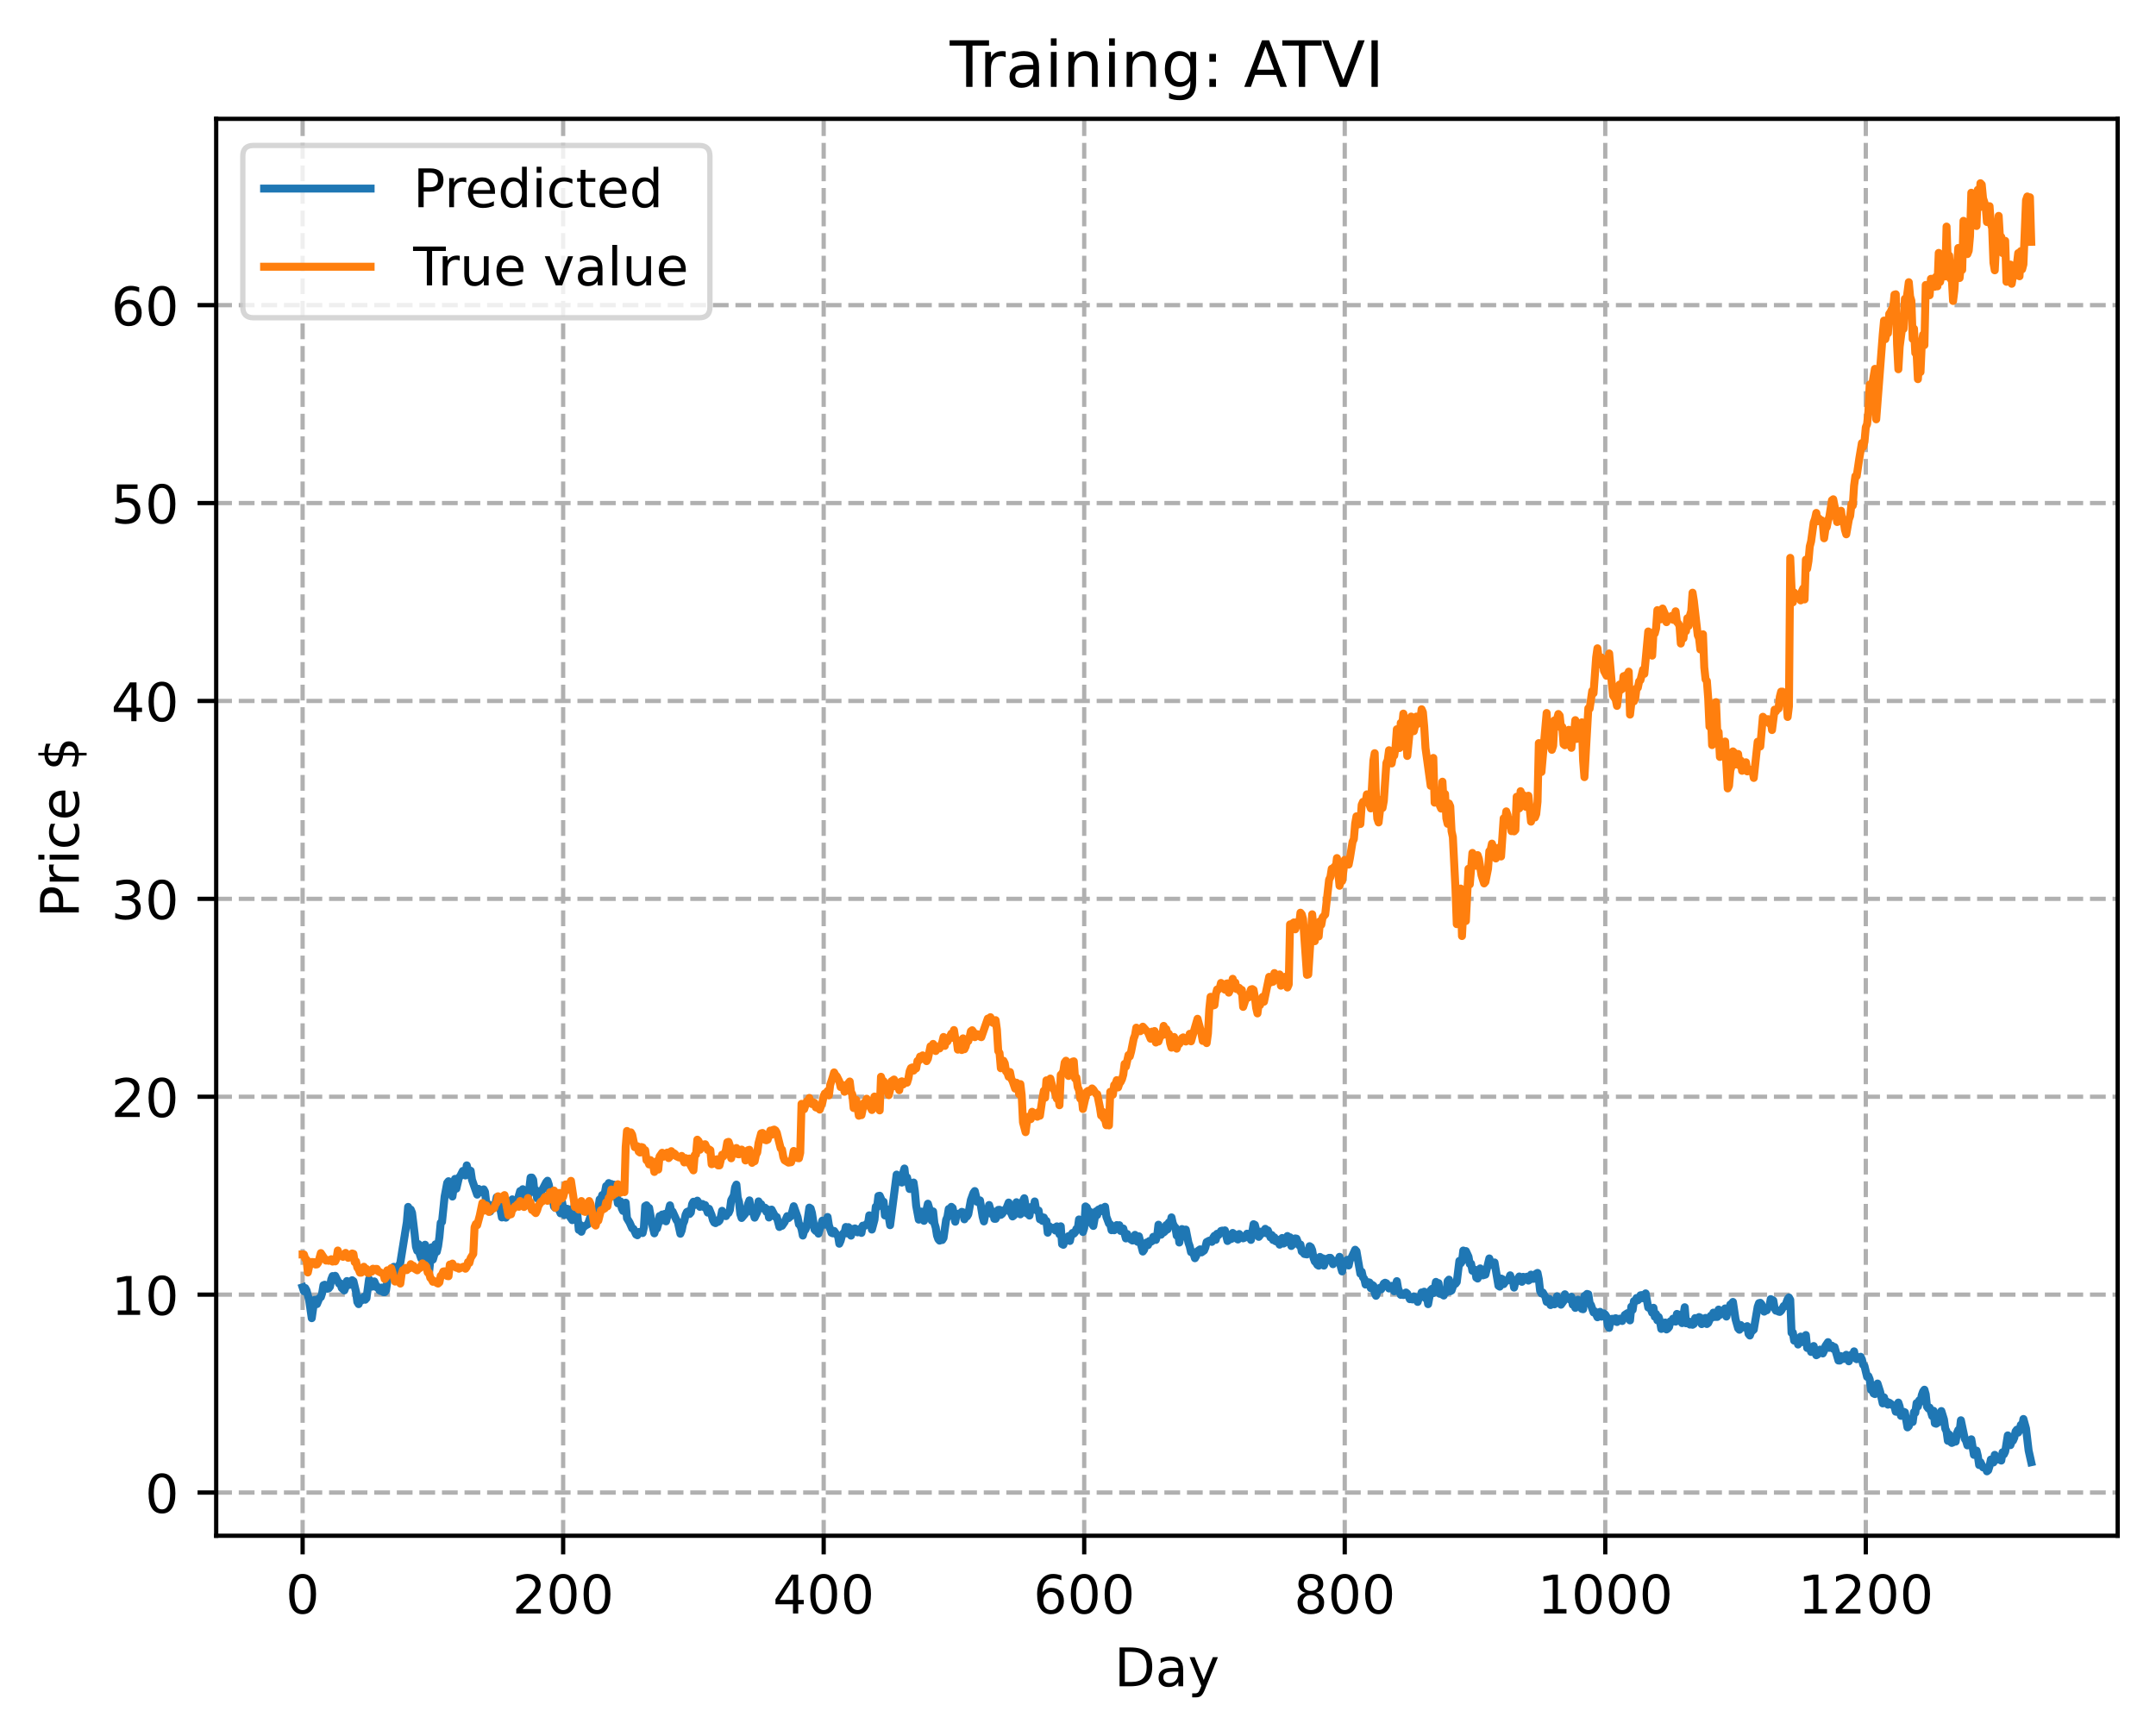 <?xml version="1.0" encoding="utf-8" standalone="no"?>
<!DOCTYPE svg PUBLIC "-//W3C//DTD SVG 1.1//EN"
  "http://www.w3.org/Graphics/SVG/1.1/DTD/svg11.dtd">
<!-- Created with matplotlib (https://matplotlib.org/) -->
<svg height="325.986pt" version="1.1" viewBox="0 0 404.923 325.986" width="404.923pt" xmlns="http://www.w3.org/2000/svg" xmlns:xlink="http://www.w3.org/1999/xlink">
 <defs>
  <style type="text/css">
*{stroke-linecap:butt;stroke-linejoin:round;}
  </style>
 </defs>
 <g id="figure_1">
  <g id="patch_1">
   <path d="M 0 325.986 
L 404.923 325.986 
L 404.923 0 
L 0 0 
z
" style="fill:#ffffff;"/>
  </g>
  <g id="axes_1">
   <g id="patch_2">
    <path d="M 40.603 288.43 
L 397.723 288.43 
L 397.723 22.318 
L 40.603 22.318 
z
" style="fill:#ffffff;"/>
   </g>
   <g id="matplotlib.axis_1">
    <g id="xtick_1">
     <g id="line2d_1">
      <path clip-path="url(#pf049a2b3cb)" d="M 56.836 288.43 
L 56.836 22.318 
" style="fill:none;stroke:#b0b0b0;stroke-dasharray:2.96,1.28;stroke-dashoffset:0;stroke-width:0.8;"/>
     </g>
     <g id="line2d_2">
      <defs>
       <path d="M 0 0 
L 0 3.5 
" id="mebe7048c9b" style="stroke:#000000;stroke-width:0.8;"/>
      </defs>
      <g>
       <use style="stroke:#000000;stroke-width:0.8;" x="56.836" xlink:href="#mebe7048c9b" y="288.43"/>
      </g>
     </g>
     <g id="text_1">
      <!-- 0 -->
      <defs>
       <path d="M 31.781 66.406 
Q 24.172 66.406 20.328 58.906 
Q 16.5 51.422 16.5 36.375 
Q 16.5 21.391 20.328 13.891 
Q 24.172 6.391 31.781 6.391 
Q 39.453 6.391 43.281 13.891 
Q 47.125 21.391 47.125 36.375 
Q 47.125 51.422 43.281 58.906 
Q 39.453 66.406 31.781 66.406 
z
M 31.781 74.219 
Q 44.047 74.219 50.516 64.516 
Q 56.984 54.828 56.984 36.375 
Q 56.984 17.969 50.516 8.266 
Q 44.047 -1.422 31.781 -1.422 
Q 19.531 -1.422 13.062 8.266 
Q 6.594 17.969 6.594 36.375 
Q 6.594 54.828 13.062 64.516 
Q 19.531 74.219 31.781 74.219 
z
" id="DejaVuSans-48"/>
      </defs>
      <g transform="translate(53.655 303.029)scale(0.1 -0.1)">
       <use xlink:href="#DejaVuSans-48"/>
      </g>
     </g>
    </g>
    <g id="xtick_2">
     <g id="line2d_3">
      <path clip-path="url(#pf049a2b3cb)" d="M 105.766 288.43 
L 105.766 22.318 
" style="fill:none;stroke:#b0b0b0;stroke-dasharray:2.96,1.28;stroke-dashoffset:0;stroke-width:0.8;"/>
     </g>
     <g id="line2d_4">
      <g>
       <use style="stroke:#000000;stroke-width:0.8;" x="105.766" xlink:href="#mebe7048c9b" y="288.43"/>
      </g>
     </g>
     <g id="text_2">
      <!-- 200 -->
      <defs>
       <path d="M 19.188 8.297 
L 53.609 8.297 
L 53.609 0 
L 7.328 0 
L 7.328 8.297 
Q 12.938 14.109 22.625 23.891 
Q 32.328 33.688 34.812 36.531 
Q 39.547 41.844 41.422 45.531 
Q 43.312 49.219 43.312 52.781 
Q 43.312 58.594 39.234 62.25 
Q 35.156 65.922 28.609 65.922 
Q 23.969 65.922 18.812 64.312 
Q 13.672 62.703 7.812 59.422 
L 7.812 69.391 
Q 13.766 71.781 18.938 73 
Q 24.125 74.219 28.422 74.219 
Q 39.75 74.219 46.484 68.547 
Q 53.219 62.891 53.219 53.422 
Q 53.219 48.922 51.531 44.891 
Q 49.859 40.875 45.406 35.406 
Q 44.188 33.984 37.641 27.219 
Q 31.109 20.453 19.188 8.297 
z
" id="DejaVuSans-50"/>
      </defs>
      <g transform="translate(96.223 303.029)scale(0.1 -0.1)">
       <use xlink:href="#DejaVuSans-50"/>
       <use x="63.623" xlink:href="#DejaVuSans-48"/>
       <use x="127.246" xlink:href="#DejaVuSans-48"/>
      </g>
     </g>
    </g>
    <g id="xtick_3">
     <g id="line2d_5">
      <path clip-path="url(#pf049a2b3cb)" d="M 154.697 288.43 
L 154.697 22.318 
" style="fill:none;stroke:#b0b0b0;stroke-dasharray:2.96,1.28;stroke-dashoffset:0;stroke-width:0.8;"/>
     </g>
     <g id="line2d_6">
      <g>
       <use style="stroke:#000000;stroke-width:0.8;" x="154.697" xlink:href="#mebe7048c9b" y="288.43"/>
      </g>
     </g>
     <g id="text_3">
      <!-- 400 -->
      <defs>
       <path d="M 37.797 64.312 
L 12.891 25.391 
L 37.797 25.391 
z
M 35.203 72.906 
L 47.609 72.906 
L 47.609 25.391 
L 58.016 25.391 
L 58.016 17.188 
L 47.609 17.188 
L 47.609 0 
L 37.797 0 
L 37.797 17.188 
L 4.891 17.188 
L 4.891 26.703 
z
" id="DejaVuSans-52"/>
      </defs>
      <g transform="translate(145.153 303.029)scale(0.1 -0.1)">
       <use xlink:href="#DejaVuSans-52"/>
       <use x="63.623" xlink:href="#DejaVuSans-48"/>
       <use x="127.246" xlink:href="#DejaVuSans-48"/>
      </g>
     </g>
    </g>
    <g id="xtick_4">
     <g id="line2d_7">
      <path clip-path="url(#pf049a2b3cb)" d="M 203.628 288.43 
L 203.628 22.318 
" style="fill:none;stroke:#b0b0b0;stroke-dasharray:2.96,1.28;stroke-dashoffset:0;stroke-width:0.8;"/>
     </g>
     <g id="line2d_8">
      <g>
       <use style="stroke:#000000;stroke-width:0.8;" x="203.628" xlink:href="#mebe7048c9b" y="288.43"/>
      </g>
     </g>
     <g id="text_4">
      <!-- 600 -->
      <defs>
       <path d="M 33.016 40.375 
Q 26.375 40.375 22.484 35.828 
Q 18.609 31.297 18.609 23.391 
Q 18.609 15.531 22.484 10.953 
Q 26.375 6.391 33.016 6.391 
Q 39.656 6.391 43.531 10.953 
Q 47.406 15.531 47.406 23.391 
Q 47.406 31.297 43.531 35.828 
Q 39.656 40.375 33.016 40.375 
z
M 52.594 71.297 
L 52.594 62.312 
Q 48.875 64.062 45.094 64.984 
Q 41.312 65.922 37.594 65.922 
Q 27.828 65.922 22.672 59.328 
Q 17.531 52.734 16.797 39.406 
Q 19.672 43.656 24.016 45.922 
Q 28.375 48.188 33.594 48.188 
Q 44.578 48.188 50.953 41.516 
Q 57.328 34.859 57.328 23.391 
Q 57.328 12.156 50.688 5.359 
Q 44.047 -1.422 33.016 -1.422 
Q 20.359 -1.422 13.672 8.266 
Q 6.984 17.969 6.984 36.375 
Q 6.984 53.656 15.188 63.938 
Q 23.391 74.219 37.203 74.219 
Q 40.922 74.219 44.703 73.484 
Q 48.484 72.75 52.594 71.297 
z
" id="DejaVuSans-54"/>
      </defs>
      <g transform="translate(194.084 303.029)scale(0.1 -0.1)">
       <use xlink:href="#DejaVuSans-54"/>
       <use x="63.623" xlink:href="#DejaVuSans-48"/>
       <use x="127.246" xlink:href="#DejaVuSans-48"/>
      </g>
     </g>
    </g>
    <g id="xtick_5">
     <g id="line2d_9">
      <path clip-path="url(#pf049a2b3cb)" d="M 252.558 288.43 
L 252.558 22.318 
" style="fill:none;stroke:#b0b0b0;stroke-dasharray:2.96,1.28;stroke-dashoffset:0;stroke-width:0.8;"/>
     </g>
     <g id="line2d_10">
      <g>
       <use style="stroke:#000000;stroke-width:0.8;" x="252.558" xlink:href="#mebe7048c9b" y="288.43"/>
      </g>
     </g>
     <g id="text_5">
      <!-- 800 -->
      <defs>
       <path d="M 31.781 34.625 
Q 24.75 34.625 20.719 30.859 
Q 16.703 27.094 16.703 20.516 
Q 16.703 13.922 20.719 10.156 
Q 24.75 6.391 31.781 6.391 
Q 38.812 6.391 42.859 10.172 
Q 46.922 13.969 46.922 20.516 
Q 46.922 27.094 42.891 30.859 
Q 38.875 34.625 31.781 34.625 
z
M 21.922 38.812 
Q 15.578 40.375 12.031 44.719 
Q 8.5 49.078 8.5 55.328 
Q 8.5 64.062 14.719 69.141 
Q 20.953 74.219 31.781 74.219 
Q 42.672 74.219 48.875 69.141 
Q 55.078 64.062 55.078 55.328 
Q 55.078 49.078 51.531 44.719 
Q 48 40.375 41.703 38.812 
Q 48.828 37.156 52.797 32.312 
Q 56.781 27.484 56.781 20.516 
Q 56.781 9.906 50.312 4.234 
Q 43.844 -1.422 31.781 -1.422 
Q 19.734 -1.422 13.25 4.234 
Q 6.781 9.906 6.781 20.516 
Q 6.781 27.484 10.781 32.312 
Q 14.797 37.156 21.922 38.812 
z
M 18.312 54.391 
Q 18.312 48.734 21.844 45.562 
Q 25.391 42.391 31.781 42.391 
Q 38.141 42.391 41.719 45.562 
Q 45.312 48.734 45.312 54.391 
Q 45.312 60.062 41.719 63.234 
Q 38.141 66.406 31.781 66.406 
Q 25.391 66.406 21.844 63.234 
Q 18.312 60.062 18.312 54.391 
z
" id="DejaVuSans-56"/>
      </defs>
      <g transform="translate(243.015 303.029)scale(0.1 -0.1)">
       <use xlink:href="#DejaVuSans-56"/>
       <use x="63.623" xlink:href="#DejaVuSans-48"/>
       <use x="127.246" xlink:href="#DejaVuSans-48"/>
      </g>
     </g>
    </g>
    <g id="xtick_6">
     <g id="line2d_11">
      <path clip-path="url(#pf049a2b3cb)" d="M 301.489 288.43 
L 301.489 22.318 
" style="fill:none;stroke:#b0b0b0;stroke-dasharray:2.96,1.28;stroke-dashoffset:0;stroke-width:0.8;"/>
     </g>
     <g id="line2d_12">
      <g>
       <use style="stroke:#000000;stroke-width:0.8;" x="301.489" xlink:href="#mebe7048c9b" y="288.43"/>
      </g>
     </g>
     <g id="text_6">
      <!-- 1000 -->
      <defs>
       <path d="M 12.406 8.297 
L 28.516 8.297 
L 28.516 63.922 
L 10.984 60.406 
L 10.984 69.391 
L 28.422 72.906 
L 38.281 72.906 
L 38.281 8.297 
L 54.391 8.297 
L 54.391 0 
L 12.406 0 
z
" id="DejaVuSans-49"/>
      </defs>
      <g transform="translate(288.764 303.029)scale(0.1 -0.1)">
       <use xlink:href="#DejaVuSans-49"/>
       <use x="63.623" xlink:href="#DejaVuSans-48"/>
       <use x="127.246" xlink:href="#DejaVuSans-48"/>
       <use x="190.869" xlink:href="#DejaVuSans-48"/>
      </g>
     </g>
    </g>
    <g id="xtick_7">
     <g id="line2d_13">
      <path clip-path="url(#pf049a2b3cb)" d="M 350.419 288.43 
L 350.419 22.318 
" style="fill:none;stroke:#b0b0b0;stroke-dasharray:2.96,1.28;stroke-dashoffset:0;stroke-width:0.8;"/>
     </g>
     <g id="line2d_14">
      <g>
       <use style="stroke:#000000;stroke-width:0.8;" x="350.419" xlink:href="#mebe7048c9b" y="288.43"/>
      </g>
     </g>
     <g id="text_7">
      <!-- 1200 -->
      <g transform="translate(337.694 303.029)scale(0.1 -0.1)">
       <use xlink:href="#DejaVuSans-49"/>
       <use x="63.623" xlink:href="#DejaVuSans-50"/>
       <use x="127.246" xlink:href="#DejaVuSans-48"/>
       <use x="190.869" xlink:href="#DejaVuSans-48"/>
      </g>
     </g>
    </g>
    <g id="text_8">
     <!-- Day -->
     <defs>
      <path d="M 19.672 64.797 
L 19.672 8.109 
L 31.594 8.109 
Q 46.688 8.109 53.688 14.938 
Q 60.688 21.781 60.688 36.531 
Q 60.688 51.172 53.688 57.984 
Q 46.688 64.797 31.594 64.797 
z
M 9.812 72.906 
L 30.078 72.906 
Q 51.266 72.906 61.172 64.094 
Q 71.094 55.281 71.094 36.531 
Q 71.094 17.672 61.125 8.828 
Q 51.172 0 30.078 0 
L 9.812 0 
z
" id="DejaVuSans-68"/>
      <path d="M 34.281 27.484 
Q 23.391 27.484 19.188 25 
Q 14.984 22.516 14.984 16.5 
Q 14.984 11.719 18.141 8.906 
Q 21.297 6.109 26.703 6.109 
Q 34.188 6.109 38.703 11.406 
Q 43.219 16.703 43.219 25.484 
L 43.219 27.484 
z
M 52.203 31.203 
L 52.203 0 
L 43.219 0 
L 43.219 8.297 
Q 40.141 3.328 35.547 0.953 
Q 30.953 -1.422 24.312 -1.422 
Q 15.922 -1.422 10.953 3.297 
Q 6 8.016 6 15.922 
Q 6 25.141 12.172 29.828 
Q 18.359 34.516 30.609 34.516 
L 43.219 34.516 
L 43.219 35.406 
Q 43.219 41.609 39.141 45 
Q 35.062 48.391 27.688 48.391 
Q 23 48.391 18.547 47.266 
Q 14.109 46.141 10.016 43.891 
L 10.016 52.203 
Q 14.938 54.109 19.578 55.047 
Q 24.219 56 28.609 56 
Q 40.484 56 46.344 49.844 
Q 52.203 43.703 52.203 31.203 
z
" id="DejaVuSans-97"/>
      <path d="M 32.172 -5.078 
Q 28.375 -14.844 24.75 -17.812 
Q 21.141 -20.797 15.094 -20.797 
L 7.906 -20.797 
L 7.906 -13.281 
L 13.188 -13.281 
Q 16.891 -13.281 18.938 -11.516 
Q 21 -9.766 23.484 -3.219 
L 25.094 0.875 
L 2.984 54.688 
L 12.5 54.688 
L 29.594 11.922 
L 46.688 54.688 
L 56.203 54.688 
z
" id="DejaVuSans-121"/>
     </defs>
     <g transform="translate(209.29 316.707)scale(0.1 -0.1)">
      <use xlink:href="#DejaVuSans-68"/>
      <use x="77.002" xlink:href="#DejaVuSans-97"/>
      <use x="138.281" xlink:href="#DejaVuSans-121"/>
     </g>
    </g>
   </g>
   <g id="matplotlib.axis_2">
    <g id="ytick_1">
     <g id="line2d_15">
      <path clip-path="url(#pf049a2b3cb)" d="M 40.603 280.32 
L 397.723 280.32 
" style="fill:none;stroke:#b0b0b0;stroke-dasharray:2.96,1.28;stroke-dashoffset:0;stroke-width:0.8;"/>
     </g>
     <g id="line2d_16">
      <defs>
       <path d="M 0 0 
L -3.5 0 
" id="md244ac637d" style="stroke:#000000;stroke-width:0.8;"/>
      </defs>
      <g>
       <use style="stroke:#000000;stroke-width:0.8;" x="40.603" xlink:href="#md244ac637d" y="280.32"/>
      </g>
     </g>
     <g id="text_9">
      <!-- 0 -->
      <g transform="translate(27.241 284.119)scale(0.1 -0.1)">
       <use xlink:href="#DejaVuSans-48"/>
      </g>
     </g>
    </g>
    <g id="ytick_2">
     <g id="line2d_17">
      <path clip-path="url(#pf049a2b3cb)" d="M 40.603 243.151 
L 397.723 243.151 
" style="fill:none;stroke:#b0b0b0;stroke-dasharray:2.96,1.28;stroke-dashoffset:0;stroke-width:0.8;"/>
     </g>
     <g id="line2d_18">
      <g>
       <use style="stroke:#000000;stroke-width:0.8;" x="40.603" xlink:href="#md244ac637d" y="243.151"/>
      </g>
     </g>
     <g id="text_10">
      <!-- 10 -->
      <g transform="translate(20.878 246.951)scale(0.1 -0.1)">
       <use xlink:href="#DejaVuSans-49"/>
       <use x="63.623" xlink:href="#DejaVuSans-48"/>
      </g>
     </g>
    </g>
    <g id="ytick_3">
     <g id="line2d_19">
      <path clip-path="url(#pf049a2b3cb)" d="M 40.603 205.983 
L 397.723 205.983 
" style="fill:none;stroke:#b0b0b0;stroke-dasharray:2.96,1.28;stroke-dashoffset:0;stroke-width:0.8;"/>
     </g>
     <g id="line2d_20">
      <g>
       <use style="stroke:#000000;stroke-width:0.8;" x="40.603" xlink:href="#md244ac637d" y="205.983"/>
      </g>
     </g>
     <g id="text_11">
      <!-- 20 -->
      <g transform="translate(20.878 209.782)scale(0.1 -0.1)">
       <use xlink:href="#DejaVuSans-50"/>
       <use x="63.623" xlink:href="#DejaVuSans-48"/>
      </g>
     </g>
    </g>
    <g id="ytick_4">
     <g id="line2d_21">
      <path clip-path="url(#pf049a2b3cb)" d="M 40.603 168.815 
L 397.723 168.815 
" style="fill:none;stroke:#b0b0b0;stroke-dasharray:2.96,1.28;stroke-dashoffset:0;stroke-width:0.8;"/>
     </g>
     <g id="line2d_22">
      <g>
       <use style="stroke:#000000;stroke-width:0.8;" x="40.603" xlink:href="#md244ac637d" y="168.815"/>
      </g>
     </g>
     <g id="text_12">
      <!-- 30 -->
      <defs>
       <path d="M 40.578 39.312 
Q 47.656 37.797 51.625 33 
Q 55.609 28.219 55.609 21.188 
Q 55.609 10.406 48.188 4.484 
Q 40.766 -1.422 27.094 -1.422 
Q 22.516 -1.422 17.656 -0.516 
Q 12.797 0.391 7.625 2.203 
L 7.625 11.719 
Q 11.719 9.328 16.594 8.109 
Q 21.484 6.891 26.812 6.891 
Q 36.078 6.891 40.938 10.547 
Q 45.797 14.203 45.797 21.188 
Q 45.797 27.641 41.281 31.266 
Q 36.766 34.906 28.719 34.906 
L 20.219 34.906 
L 20.219 43.016 
L 29.109 43.016 
Q 36.375 43.016 40.234 45.922 
Q 44.094 48.828 44.094 54.297 
Q 44.094 59.906 40.109 62.906 
Q 36.141 65.922 28.719 65.922 
Q 24.656 65.922 20.016 65.031 
Q 15.375 64.156 9.812 62.312 
L 9.812 71.094 
Q 15.438 72.656 20.344 73.438 
Q 25.25 74.219 29.594 74.219 
Q 40.828 74.219 47.359 69.109 
Q 53.906 64.016 53.906 55.328 
Q 53.906 49.266 50.438 45.094 
Q 46.969 40.922 40.578 39.312 
z
" id="DejaVuSans-51"/>
      </defs>
      <g transform="translate(20.878 172.614)scale(0.1 -0.1)">
       <use xlink:href="#DejaVuSans-51"/>
       <use x="63.623" xlink:href="#DejaVuSans-48"/>
      </g>
     </g>
    </g>
    <g id="ytick_5">
     <g id="line2d_23">
      <path clip-path="url(#pf049a2b3cb)" d="M 40.603 131.646 
L 397.723 131.646 
" style="fill:none;stroke:#b0b0b0;stroke-dasharray:2.96,1.28;stroke-dashoffset:0;stroke-width:0.8;"/>
     </g>
     <g id="line2d_24">
      <g>
       <use style="stroke:#000000;stroke-width:0.8;" x="40.603" xlink:href="#md244ac637d" y="131.646"/>
      </g>
     </g>
     <g id="text_13">
      <!-- 40 -->
      <g transform="translate(20.878 135.446)scale(0.1 -0.1)">
       <use xlink:href="#DejaVuSans-52"/>
       <use x="63.623" xlink:href="#DejaVuSans-48"/>
      </g>
     </g>
    </g>
    <g id="ytick_6">
     <g id="line2d_25">
      <path clip-path="url(#pf049a2b3cb)" d="M 40.603 94.478 
L 397.723 94.478 
" style="fill:none;stroke:#b0b0b0;stroke-dasharray:2.96,1.28;stroke-dashoffset:0;stroke-width:0.8;"/>
     </g>
     <g id="line2d_26">
      <g>
       <use style="stroke:#000000;stroke-width:0.8;" x="40.603" xlink:href="#md244ac637d" y="94.478"/>
      </g>
     </g>
     <g id="text_14">
      <!-- 50 -->
      <defs>
       <path d="M 10.797 72.906 
L 49.516 72.906 
L 49.516 64.594 
L 19.828 64.594 
L 19.828 46.734 
Q 21.969 47.469 24.109 47.828 
Q 26.266 48.188 28.422 48.188 
Q 40.625 48.188 47.75 41.5 
Q 54.891 34.812 54.891 23.391 
Q 54.891 11.625 47.562 5.094 
Q 40.234 -1.422 26.906 -1.422 
Q 22.312 -1.422 17.547 -0.641 
Q 12.797 0.141 7.719 1.703 
L 7.719 11.625 
Q 12.109 9.234 16.797 8.062 
Q 21.484 6.891 26.703 6.891 
Q 35.156 6.891 40.078 11.328 
Q 45.016 15.766 45.016 23.391 
Q 45.016 31 40.078 35.438 
Q 35.156 39.891 26.703 39.891 
Q 22.75 39.891 18.812 39.016 
Q 14.891 38.141 10.797 36.281 
z
" id="DejaVuSans-53"/>
      </defs>
      <g transform="translate(20.878 98.277)scale(0.1 -0.1)">
       <use xlink:href="#DejaVuSans-53"/>
       <use x="63.623" xlink:href="#DejaVuSans-48"/>
      </g>
     </g>
    </g>
    <g id="ytick_7">
     <g id="line2d_27">
      <path clip-path="url(#pf049a2b3cb)" d="M 40.603 57.31 
L 397.723 57.31 
" style="fill:none;stroke:#b0b0b0;stroke-dasharray:2.96,1.28;stroke-dashoffset:0;stroke-width:0.8;"/>
     </g>
     <g id="line2d_28">
      <g>
       <use style="stroke:#000000;stroke-width:0.8;" x="40.603" xlink:href="#md244ac637d" y="57.31"/>
      </g>
     </g>
     <g id="text_15">
      <!-- 60 -->
      <g transform="translate(20.878 61.109)scale(0.1 -0.1)">
       <use xlink:href="#DejaVuSans-54"/>
       <use x="63.623" xlink:href="#DejaVuSans-48"/>
      </g>
     </g>
    </g>
    <g id="text_16">
     <!-- Price $ -->
     <defs>
      <path d="M 19.672 64.797 
L 19.672 37.406 
L 32.078 37.406 
Q 38.969 37.406 42.719 40.969 
Q 46.484 44.531 46.484 51.125 
Q 46.484 57.672 42.719 61.234 
Q 38.969 64.797 32.078 64.797 
z
M 9.812 72.906 
L 32.078 72.906 
Q 44.344 72.906 50.609 67.359 
Q 56.891 61.812 56.891 51.125 
Q 56.891 40.328 50.609 34.812 
Q 44.344 29.297 32.078 29.297 
L 19.672 29.297 
L 19.672 0 
L 9.812 0 
z
" id="DejaVuSans-80"/>
      <path d="M 41.109 46.297 
Q 39.594 47.172 37.812 47.578 
Q 36.031 48 33.891 48 
Q 26.266 48 22.188 43.047 
Q 18.109 38.094 18.109 28.812 
L 18.109 0 
L 9.078 0 
L 9.078 54.688 
L 18.109 54.688 
L 18.109 46.188 
Q 20.953 51.172 25.484 53.578 
Q 30.031 56 36.531 56 
Q 37.453 56 38.578 55.875 
Q 39.703 55.766 41.062 55.516 
z
" id="DejaVuSans-114"/>
      <path d="M 9.422 54.688 
L 18.406 54.688 
L 18.406 0 
L 9.422 0 
z
M 9.422 75.984 
L 18.406 75.984 
L 18.406 64.594 
L 9.422 64.594 
z
" id="DejaVuSans-105"/>
      <path d="M 48.781 52.594 
L 48.781 44.188 
Q 44.969 46.297 41.141 47.344 
Q 37.312 48.391 33.406 48.391 
Q 24.656 48.391 19.812 42.844 
Q 14.984 37.312 14.984 27.297 
Q 14.984 17.281 19.812 11.734 
Q 24.656 6.203 33.406 6.203 
Q 37.312 6.203 41.141 7.25 
Q 44.969 8.297 48.781 10.406 
L 48.781 2.094 
Q 45.016 0.344 40.984 -0.531 
Q 36.969 -1.422 32.422 -1.422 
Q 20.062 -1.422 12.781 6.344 
Q 5.516 14.109 5.516 27.297 
Q 5.516 40.672 12.859 48.328 
Q 20.219 56 33.016 56 
Q 37.156 56 41.109 55.141 
Q 45.062 54.297 48.781 52.594 
z
" id="DejaVuSans-99"/>
      <path d="M 56.203 29.594 
L 56.203 25.203 
L 14.891 25.203 
Q 15.484 15.922 20.484 11.062 
Q 25.484 6.203 34.422 6.203 
Q 39.594 6.203 44.453 7.469 
Q 49.312 8.734 54.109 11.281 
L 54.109 2.781 
Q 49.266 0.734 44.188 -0.344 
Q 39.109 -1.422 33.891 -1.422 
Q 20.797 -1.422 13.156 6.188 
Q 5.516 13.812 5.516 26.812 
Q 5.516 40.234 12.766 48.109 
Q 20.016 56 32.328 56 
Q 43.359 56 49.781 48.891 
Q 56.203 41.797 56.203 29.594 
z
M 47.219 32.234 
Q 47.125 39.594 43.094 43.984 
Q 39.062 48.391 32.422 48.391 
Q 24.906 48.391 20.391 44.141 
Q 15.875 39.891 15.188 32.172 
z
" id="DejaVuSans-101"/>
      <path id="DejaVuSans-32"/>
      <path d="M 33.797 -14.703 
L 28.906 -14.703 
L 28.859 0 
Q 23.734 0.094 18.609 1.188 
Q 13.484 2.297 8.297 4.5 
L 8.297 13.281 
Q 13.281 10.156 18.375 8.562 
Q 23.484 6.984 28.906 6.938 
L 28.906 29.203 
Q 18.109 30.953 13.203 35.156 
Q 8.297 39.359 8.297 46.688 
Q 8.297 54.641 13.625 59.219 
Q 18.953 63.812 28.906 64.5 
L 28.906 75.984 
L 33.797 75.984 
L 33.797 64.656 
Q 38.328 64.453 42.578 63.688 
Q 46.828 62.938 50.875 61.625 
L 50.875 53.078 
Q 46.828 55.125 42.547 56.25 
Q 38.281 57.375 33.797 57.562 
L 33.797 36.719 
Q 44.875 35.016 50.094 30.609 
Q 55.328 26.219 55.328 18.609 
Q 55.328 10.359 49.781 5.594 
Q 44.234 0.828 33.797 0.094 
z
M 28.906 37.594 
L 28.906 57.625 
Q 23.25 56.984 20.266 54.391 
Q 17.281 51.812 17.281 47.516 
Q 17.281 43.312 20.031 40.969 
Q 22.797 38.625 28.906 37.594 
z
M 33.797 28.219 
L 33.797 7.078 
Q 39.984 7.906 43.141 10.594 
Q 46.297 13.281 46.297 17.672 
Q 46.297 21.969 43.281 24.5 
Q 40.281 27.047 33.797 28.219 
z
" id="DejaVuSans-36"/>
     </defs>
     <g transform="translate(14.798 172.342)rotate(-90)scale(0.1 -0.1)">
      <use xlink:href="#DejaVuSans-80"/>
      <use x="58.553" xlink:href="#DejaVuSans-114"/>
      <use x="99.666" xlink:href="#DejaVuSans-105"/>
      <use x="127.449" xlink:href="#DejaVuSans-99"/>
      <use x="182.43" xlink:href="#DejaVuSans-101"/>
      <use x="243.953" xlink:href="#DejaVuSans-32"/>
      <use x="275.74" xlink:href="#DejaVuSans-36"/>
     </g>
    </g>
   </g>
   <g id="line2d_29">
    <path clip-path="url(#pf049a2b3cb)" d="M 56.836 241.772 
L 57.081 242.514 
L 57.325 241.909 
L 57.57 242.354 
L 58.059 244.19 
L 58.548 247.573 
L 59.038 244.145 
L 59.282 244.109 
L 59.527 244.929 
L 60.016 243.748 
L 60.261 243.615 
L 60.506 242.861 
L 60.75 241.382 
L 60.995 241.291 
L 61.24 241.858 
L 61.484 242.044 
L 61.729 241.969 
L 61.974 241.657 
L 62.218 240.288 
L 62.463 239.665 
L 62.708 239.854 
L 62.952 239.614 
L 63.686 241.095 
L 63.931 241.029 
L 64.175 241.889 
L 64.665 242.363 
L 64.909 241.732 
L 65.154 240.596 
L 65.643 241.314 
L 65.888 240.641 
L 66.133 240.445 
L 66.377 240.625 
L 66.867 242.628 
L 67.111 244.528 
L 67.356 244.932 
L 67.601 244.167 
L 67.845 244.28 
L 68.335 243.556 
L 68.579 244.109 
L 68.824 243.839 
L 69.313 240.236 
L 69.558 241.209 
L 69.802 241.653 
L 70.047 241.614 
L 70.292 240.662 
L 70.781 241.79 
L 71.026 241.735 
L 71.27 242.344 
L 71.515 242.473 
L 71.76 241.821 
L 72.004 242.682 
L 72.249 242.693 
L 72.494 242.385 
L 72.983 239.012 
L 73.472 238.518 
L 73.717 238.639 
L 73.962 237.924 
L 74.206 238.143 
L 74.451 238.994 
L 74.696 238.981 
L 74.94 237.668 
L 75.185 237.162 
L 76.408 229.537 
L 76.653 226.671 
L 76.897 227.292 
L 77.142 227.168 
L 77.387 227.771 
L 77.876 231.77 
L 78.121 234.145 
L 78.365 234.913 
L 78.61 233.673 
L 78.855 235.607 
L 79.099 236.351 
L 79.589 236.105 
L 79.833 233.775 
L 80.567 239.163 
L 81.056 234.266 
L 81.301 236.568 
L 81.546 235.712 
L 81.79 233.698 
L 82.035 235.1 
L 82.28 234.054 
L 82.524 232.318 
L 82.769 229.663 
L 83.014 229.492 
L 83.503 224.744 
L 83.992 222.151 
L 84.237 221.85 
L 84.482 222.424 
L 84.726 223.93 
L 84.971 224.726 
L 85.46 221.41 
L 85.705 223.251 
L 86.194 221.162 
L 86.439 220.882 
L 86.928 219.916 
L 87.173 220.244 
L 87.417 220.766 
L 87.662 218.871 
L 87.907 219.805 
L 88.151 220.103 
L 88.396 219.885 
L 88.641 221.566 
L 89.619 224.37 
L 89.864 223.282 
L 90.353 223.922 
L 90.598 223.789 
L 90.843 223.377 
L 91.087 223.842 
L 91.332 226.007 
L 91.821 226.221 
L 92.066 227.54 
L 92.311 226.716 
L 92.555 226.647 
L 93.044 226.086 
L 93.289 224.843 
L 93.778 225.965 
L 94.268 228.656 
L 94.512 228.204 
L 94.757 228.583 
L 95.002 228.693 
L 95.246 227.266 
L 95.491 226.775 
L 95.736 227.494 
L 96.225 225.257 
L 96.47 226.685 
L 96.714 225.734 
L 96.959 225.872 
L 97.204 226.211 
L 97.448 224.533 
L 97.693 223.693 
L 97.938 224.25 
L 98.182 223.35 
L 98.672 226.469 
L 98.916 225.867 
L 99.405 223.302 
L 99.65 221.172 
L 99.895 221.167 
L 100.139 221.592 
L 100.384 223.968 
L 100.629 223.498 
L 100.873 225.056 
L 101.118 224.489 
L 101.363 224.404 
L 102.586 222.036 
L 102.831 221.757 
L 103.075 222.497 
L 103.565 225.424 
L 103.809 225.335 
L 104.054 226.61 
L 104.299 226.868 
L 104.543 225.991 
L 105.032 227.281 
L 105.277 227.881 
L 105.522 225.557 
L 106.011 228.183 
L 106.256 227.992 
L 106.5 227.021 
L 106.745 227.121 
L 106.99 228.445 
L 107.479 229.161 
L 107.968 225.923 
L 108.458 228.316 
L 108.702 230.985 
L 108.947 230.024 
L 109.192 231.338 
L 109.436 230.623 
L 109.926 230.199 
L 110.415 229.93 
L 110.904 228.493 
L 111.149 227.94 
L 111.393 228.435 
L 111.638 228.364 
L 111.883 228.16 
L 112.127 228.614 
L 112.617 225.258 
L 112.861 225.265 
L 113.106 224.443 
L 113.351 224.476 
L 113.595 224.031 
L 113.84 222.751 
L 114.085 222.729 
L 114.329 222.199 
L 114.574 223.183 
L 114.819 222.369 
L 115.063 223.306 
L 115.308 222.495 
L 115.553 223.995 
L 115.797 224.443 
L 116.042 226.004 
L 116.531 225.634 
L 116.776 226.934 
L 117.02 227.429 
L 117.265 226.262 
L 117.51 225.88 
L 117.754 228.796 
L 118.244 229.608 
L 118.733 230.707 
L 118.978 230.798 
L 119.467 231.859 
L 119.712 231.997 
L 119.956 231.387 
L 120.201 231.505 
L 120.446 231.476 
L 120.69 231.582 
L 120.935 230.49 
L 121.18 226.505 
L 121.424 226.369 
L 121.669 226.731 
L 121.914 226.851 
L 122.403 229.588 
L 122.892 231.638 
L 123.137 230.857 
L 123.381 230.751 
L 123.626 229.884 
L 123.871 228.392 
L 124.115 229.287 
L 124.36 228.107 
L 124.605 228.312 
L 124.849 227.987 
L 125.094 229.383 
L 125.828 226.378 
L 126.073 227.522 
L 126.317 227.548 
L 127.051 229.157 
L 127.296 229.483 
L 127.785 231.713 
L 128.03 231.102 
L 128.275 229.88 
L 128.519 229.324 
L 128.764 228.142 
L 129.008 227.628 
L 129.253 227.508 
L 129.498 228.01 
L 129.742 227.728 
L 129.987 226.142 
L 130.232 225.705 
L 130.476 226.309 
L 130.966 225.496 
L 131.21 225.865 
L 131.455 226.662 
L 131.7 226.282 
L 131.944 226.127 
L 132.189 226.699 
L 132.434 226.327 
L 132.923 227.743 
L 133.168 227.026 
L 133.657 228.232 
L 133.902 229.142 
L 134.146 229.603 
L 134.391 229.721 
L 134.636 229.222 
L 134.88 229.478 
L 135.125 229.244 
L 135.369 228.599 
L 135.614 227.407 
L 135.859 228.268 
L 136.103 227.912 
L 136.348 228.401 
L 136.593 227.925 
L 136.837 227.81 
L 137.082 227.25 
L 137.327 225.412 
L 137.816 224.545 
L 138.061 222.993 
L 138.305 222.486 
L 138.55 224.933 
L 138.795 225.736 
L 139.039 228.016 
L 139.284 228.757 
L 140.018 227.875 
L 140.507 226.087 
L 140.752 225.445 
L 140.996 226.871 
L 141.241 227.638 
L 141.486 227.823 
L 141.73 228.695 
L 142.22 227.678 
L 142.464 225.634 
L 142.709 226.277 
L 142.954 226.158 
L 143.198 226.796 
L 143.443 227.037 
L 143.688 226.823 
L 143.932 227.594 
L 144.177 227.151 
L 144.422 228.662 
L 144.911 227.178 
L 145.645 228.563 
L 145.89 228.57 
L 146.379 230.445 
L 146.624 230.121 
L 146.868 230.225 
L 147.357 229.514 
L 147.847 228.409 
L 148.091 228.783 
L 148.581 228.358 
L 149.07 226.547 
L 149.804 228.638 
L 150.049 229.943 
L 150.293 230.139 
L 150.538 230.81 
L 150.783 232.057 
L 151.027 231.217 
L 151.272 230.952 
L 151.517 230.271 
L 152.006 226.805 
L 152.251 226.966 
L 152.495 227.814 
L 152.984 230.941 
L 153.229 231.204 
L 153.474 230.921 
L 153.718 231.693 
L 154.452 229.25 
L 154.697 229.952 
L 154.942 230.011 
L 155.186 229.657 
L 155.431 228.565 
L 155.676 230.137 
L 156.165 231.534 
L 156.41 231.634 
L 156.654 231.189 
L 157.144 231.916 
L 157.388 232.069 
L 157.633 233.587 
L 157.878 233.037 
L 158.122 232.108 
L 158.367 231.638 
L 158.612 231.539 
L 158.856 230.444 
L 159.101 231.653 
L 159.345 230.475 
L 159.59 231.65 
L 159.835 232.069 
L 160.079 230.818 
L 160.324 231.158 
L 160.569 230.711 
L 160.813 231.296 
L 161.058 231.454 
L 161.303 231.21 
L 161.547 230.757 
L 161.792 231.557 
L 162.037 230.195 
L 162.281 230.309 
L 162.526 230.16 
L 162.771 229.857 
L 163.015 229.902 
L 163.26 228.256 
L 163.749 230.928 
L 164.239 229.086 
L 164.483 226.626 
L 164.728 226.732 
L 164.972 224.622 
L 165.217 224.574 
L 165.462 225.126 
L 165.706 226.36 
L 165.951 225.696 
L 166.196 228.279 
L 166.44 227.976 
L 166.685 227.162 
L 167.174 230.106 
L 168.398 220.602 
L 168.642 221.331 
L 169.132 220.977 
L 169.376 222.103 
L 169.621 220.279 
L 169.866 219.462 
L 170.11 221.671 
L 170.355 221.119 
L 170.844 223.313 
L 171.089 222.479 
L 171.333 222.797 
L 171.578 222.095 
L 171.823 223.737 
L 172.067 226.444 
L 172.557 229.062 
L 172.801 227.754 
L 173.046 227.551 
L 173.535 229.29 
L 174.269 226.073 
L 174.514 226.902 
L 175.003 229.255 
L 175.248 227.518 
L 175.493 229.742 
L 175.737 230.542 
L 175.982 232.053 
L 176.227 232.737 
L 176.471 233.009 
L 176.716 232.782 
L 176.96 232.893 
L 177.205 232.506 
L 177.694 229.099 
L 177.939 228.531 
L 178.184 227.05 
L 178.428 227.356 
L 178.673 226.66 
L 178.918 226.87 
L 179.407 229.457 
L 179.652 228.028 
L 180.141 227.935 
L 180.386 227.884 
L 180.63 227.601 
L 180.875 227.688 
L 181.12 229.003 
L 181.364 228.507 
L 181.609 228.469 
L 181.854 228.062 
L 182.343 225.378 
L 182.832 224.026 
L 183.077 223.699 
L 183.566 225.745 
L 183.811 225.795 
L 184.055 225.448 
L 184.545 228.486 
L 184.789 229.401 
L 185.034 228.173 
L 185.523 227.32 
L 185.768 226.316 
L 186.257 228.031 
L 186.502 227.54 
L 186.747 228.907 
L 186.991 228.911 
L 187.236 228.429 
L 187.481 227.234 
L 187.725 227.214 
L 187.97 228.168 
L 188.215 227.982 
L 188.704 227.21 
L 188.948 227.113 
L 189.438 225.856 
L 189.682 227.56 
L 189.927 227.893 
L 190.172 228.467 
L 190.416 228.284 
L 190.661 227.937 
L 190.906 225.791 
L 191.395 226.207 
L 191.64 228.07 
L 191.884 227.579 
L 192.129 225.558 
L 192.374 225.045 
L 192.863 227.912 
L 193.108 227.778 
L 193.352 228.3 
L 193.597 226.709 
L 193.842 227.147 
L 194.086 227.192 
L 194.331 225.649 
L 194.575 227.104 
L 194.82 227.428 
L 195.065 227.353 
L 195.309 228.999 
L 195.554 228.501 
L 195.799 229.307 
L 196.043 228.663 
L 196.288 229.241 
L 196.533 229.307 
L 196.777 231.517 
L 197.022 230.279 
L 197.511 230.802 
L 197.756 230.599 
L 198.001 230.598 
L 198.245 231.124 
L 198.49 230.33 
L 198.735 230.839 
L 198.979 231.816 
L 199.224 230.315 
L 199.469 233.666 
L 199.713 233.79 
L 199.958 232.982 
L 200.447 232.552 
L 200.692 232.15 
L 200.936 233.072 
L 201.181 231.987 
L 201.426 231.568 
L 201.67 231.709 
L 201.915 231.447 
L 202.16 230.804 
L 202.404 230.875 
L 202.649 229.03 
L 202.894 230.309 
L 203.383 231.385 
L 203.628 230.62 
L 203.872 226.579 
L 204.117 226.775 
L 204.362 227.691 
L 204.606 227.504 
L 204.851 227.931 
L 205.096 229.928 
L 205.34 230.249 
L 205.83 227.514 
L 206.074 228.193 
L 206.319 227.171 
L 206.563 227.549 
L 206.808 226.907 
L 207.297 227.52 
L 207.542 226.645 
L 207.787 228.501 
L 208.276 229.799 
L 208.521 229.933 
L 208.765 231.049 
L 209.01 230.392 
L 209.255 231.057 
L 209.744 230.084 
L 209.989 230.294 
L 210.233 230.109 
L 210.478 231.189 
L 210.967 230.735 
L 211.457 232.595 
L 211.701 231.76 
L 211.946 232.461 
L 212.68 232.986 
L 212.924 232.952 
L 213.169 231.922 
L 213.658 233.232 
L 213.903 232.196 
L 214.637 235.058 
L 214.882 234.717 
L 215.126 233.699 
L 215.371 233.345 
L 215.616 233.853 
L 215.86 233.083 
L 216.105 233.256 
L 216.35 233.109 
L 216.594 232.293 
L 216.839 232.395 
L 217.084 232.877 
L 217.328 232.102 
L 217.573 230.016 
L 218.062 231.891 
L 218.307 231.376 
L 218.551 231.471 
L 218.796 231.252 
L 219.041 230.068 
L 219.285 230.893 
L 219.53 229.587 
L 219.775 229.897 
L 220.019 228.64 
L 220.264 229.75 
L 220.509 230.285 
L 220.753 230.536 
L 220.998 232.074 
L 221.243 231.367 
L 221.487 233.364 
L 221.977 230.833 
L 222.466 231.013 
L 222.711 230.933 
L 223.2 233.385 
L 223.445 234.077 
L 223.689 235.17 
L 223.934 235.095 
L 224.179 235.511 
L 224.423 236.31 
L 224.668 235.878 
L 224.912 234.992 
L 225.402 234.647 
L 225.646 235.219 
L 226.136 234.87 
L 226.38 234.287 
L 226.625 233.271 
L 227.114 233.014 
L 227.604 233.239 
L 227.848 232.452 
L 228.093 232.092 
L 228.338 232.858 
L 228.582 231.721 
L 228.827 231.991 
L 229.316 231.192 
L 229.561 231.123 
L 229.806 231.407 
L 230.05 231.079 
L 230.539 233.075 
L 230.784 232.892 
L 231.029 232.06 
L 231.273 232.689 
L 231.518 231.561 
L 231.763 231.753 
L 232.252 232.637 
L 232.497 232.794 
L 232.741 231.768 
L 233.475 232.577 
L 233.965 232.366 
L 234.209 231.701 
L 234.454 231.743 
L 234.699 232.023 
L 234.943 232.871 
L 235.433 229.923 
L 235.677 230.047 
L 236.167 231.935 
L 236.411 232.3 
L 236.656 232.002 
L 236.9 231.306 
L 237.145 231.603 
L 237.39 231.542 
L 237.634 230.789 
L 237.879 231.635 
L 238.124 231.08 
L 238.613 232.4 
L 238.858 231.958 
L 239.102 232.894 
L 239.347 232.385 
L 239.592 233.131 
L 239.836 232.797 
L 240.326 233.763 
L 240.57 233.51 
L 240.815 232.509 
L 241.06 233.554 
L 241.549 233.269 
L 241.794 232.143 
L 242.038 233.162 
L 242.283 232.377 
L 242.527 234.012 
L 242.772 233.767 
L 243.261 232.591 
L 243.506 232.635 
L 243.995 233.895 
L 244.24 233.733 
L 244.485 235.037 
L 244.729 235.192 
L 244.974 235.513 
L 245.463 235.595 
L 245.708 235.067 
L 245.953 234.05 
L 246.197 234.221 
L 246.442 234.804 
L 246.687 236.241 
L 246.931 236.915 
L 247.176 237.149 
L 247.421 237.562 
L 247.665 237.715 
L 247.91 236.065 
L 248.155 236.663 
L 248.399 236.313 
L 248.644 237.701 
L 249.133 236.43 
L 249.378 236.483 
L 249.622 236.24 
L 249.867 236.237 
L 250.112 236.628 
L 250.356 237.435 
L 250.601 236.853 
L 250.846 236.786 
L 251.09 236.854 
L 251.335 237.141 
L 251.58 236.048 
L 251.824 237.923 
L 252.069 238.79 
L 252.314 237.209 
L 252.558 236.884 
L 252.803 237.531 
L 253.048 236.606 
L 253.292 237.675 
L 253.537 236.515 
L 253.782 236.308 
L 254.515 234.718 
L 254.76 234.983 
L 255.494 239.222 
L 255.739 238.837 
L 255.983 239.906 
L 256.228 240.195 
L 256.473 241.26 
L 256.717 241.229 
L 256.962 240.811 
L 257.207 240.87 
L 257.451 241.934 
L 257.696 241.304 
L 257.941 241.474 
L 258.185 242.848 
L 258.43 243.367 
L 258.919 242.072 
L 259.164 241.859 
L 259.409 242.15 
L 259.898 241.063 
L 260.143 240.913 
L 260.387 241.025 
L 260.876 241.992 
L 261.366 241.496 
L 261.855 242.518 
L 262.344 240.614 
L 262.589 242.039 
L 263.078 243.186 
L 263.323 243.119 
L 263.568 243.218 
L 263.812 243.151 
L 264.057 242.752 
L 264.302 242.955 
L 264.791 244.004 
L 265.036 243.709 
L 265.28 244.053 
L 265.525 243.493 
L 265.77 243.584 
L 266.259 244.519 
L 266.503 243.658 
L 266.748 243.652 
L 266.993 242.739 
L 267.237 243.037 
L 267.482 242.596 
L 267.727 243.831 
L 267.971 243.381 
L 268.216 244.94 
L 268.705 242.324 
L 268.95 242.061 
L 269.195 242.869 
L 269.439 242.14 
L 269.684 240.755 
L 269.929 241.219 
L 270.173 240.979 
L 270.418 242.992 
L 270.663 242.979 
L 271.152 243.318 
L 271.397 242.275 
L 271.641 242.736 
L 271.886 240.605 
L 272.131 240.332 
L 272.375 242.514 
L 272.62 242.37 
L 273.109 240.956 
L 273.354 241.116 
L 273.598 240.779 
L 274.088 236.812 
L 274.332 237.28 
L 274.577 236.899 
L 274.822 234.866 
L 275.066 235.691 
L 275.311 234.966 
L 275.8 236.023 
L 276.045 237.397 
L 276.29 237.335 
L 276.534 238.674 
L 277.024 238.482 
L 277.268 239.958 
L 277.513 240.128 
L 277.758 239.564 
L 278.002 238.223 
L 278.247 238.575 
L 278.491 239.532 
L 278.981 239.387 
L 279.47 237.353 
L 279.715 236.352 
L 279.959 237.174 
L 280.204 237.578 
L 280.693 237.106 
L 281.427 241.48 
L 281.672 241.645 
L 281.917 240.125 
L 282.161 240.236 
L 282.406 241.178 
L 282.651 240.795 
L 283.385 240.208 
L 283.629 239.52 
L 283.874 240.563 
L 284.118 240.37 
L 284.363 241.824 
L 284.608 240.776 
L 285.342 239.741 
L 285.586 240.606 
L 285.831 240.741 
L 286.076 239.808 
L 286.32 239.929 
L 286.81 239.779 
L 287.054 240.513 
L 287.299 240.354 
L 287.544 239.394 
L 287.788 239.547 
L 288.033 240.183 
L 288.278 239.917 
L 288.522 239.203 
L 288.767 239.072 
L 289.012 240.278 
L 289.256 242.48 
L 289.501 242.921 
L 289.746 242.741 
L 290.235 243.531 
L 290.479 244.507 
L 290.724 244.593 
L 290.969 243.933 
L 291.213 245.11 
L 291.458 244.375 
L 291.947 244.97 
L 292.192 244.422 
L 292.437 243.452 
L 292.681 244.461 
L 293.171 245.039 
L 293.66 244.36 
L 293.905 243.081 
L 294.394 243.891 
L 294.639 243.768 
L 294.883 244.099 
L 295.128 243.552 
L 295.373 245.044 
L 295.617 244.934 
L 295.862 245.641 
L 296.351 244.102 
L 296.596 244.248 
L 296.84 244.605 
L 297.085 245.831 
L 297.33 245.889 
L 297.574 243.403 
L 297.819 243.278 
L 298.064 243.014 
L 298.308 243.085 
L 298.553 244.741 
L 298.798 245.096 
L 299.287 246.494 
L 299.532 246.304 
L 300.021 247.398 
L 300.266 247.202 
L 300.51 246.381 
L 300.755 247.281 
L 301 247.1 
L 301.244 246.67 
L 301.489 246.9 
L 301.734 247.298 
L 301.978 248.936 
L 302.223 249.4 
L 302.467 247.933 
L 302.712 247.699 
L 302.957 247.681 
L 303.201 248.154 
L 303.446 247.576 
L 303.691 248.293 
L 304.18 247.67 
L 304.425 247.784 
L 304.669 248.101 
L 305.159 246.962 
L 305.648 246.634 
L 305.893 246.963 
L 306.137 247.984 
L 306.382 245.413 
L 306.627 246.009 
L 306.871 244.359 
L 307.116 244.428 
L 307.361 243.78 
L 307.605 244.212 
L 307.85 243.998 
L 308.094 243.274 
L 308.339 243.233 
L 308.584 243.821 
L 308.828 243.831 
L 309.073 242.917 
L 309.562 245.572 
L 309.807 245.655 
L 310.052 245.91 
L 310.296 246.558 
L 310.541 245.618 
L 310.786 247.303 
L 311.03 246.786 
L 311.275 247.976 
L 311.52 247.346 
L 311.764 248.163 
L 312.009 249.591 
L 312.498 248.59 
L 312.743 248.386 
L 312.988 249.687 
L 313.232 249.524 
L 313.477 249.219 
L 313.722 248.161 
L 313.966 248.283 
L 314.211 247.666 
L 314.7 248.221 
L 314.945 246.772 
L 315.434 246.961 
L 315.679 248.153 
L 315.923 248.502 
L 316.413 245.517 
L 316.657 248.53 
L 317.147 248.204 
L 317.391 248.774 
L 317.636 248.263 
L 317.881 248.812 
L 318.125 248.657 
L 318.37 247.554 
L 318.615 247.927 
L 318.859 247.943 
L 319.104 247.361 
L 319.349 247.477 
L 319.593 248.688 
L 319.838 247.976 
L 320.082 248.309 
L 320.327 247.519 
L 320.572 248.669 
L 320.816 248.476 
L 321.061 247.947 
L 321.306 247.115 
L 321.55 247.452 
L 321.795 246.53 
L 322.04 247.335 
L 322.529 247.334 
L 322.774 245.954 
L 323.018 246.958 
L 323.263 246.526 
L 323.508 246.709 
L 323.752 246.347 
L 323.997 245.743 
L 324.242 247.27 
L 324.486 246.209 
L 324.731 245.969 
L 324.976 245.004 
L 325.22 244.865 
L 325.465 244.525 
L 325.954 247.756 
L 326.443 249.477 
L 326.688 249.744 
L 326.933 248.859 
L 327.177 249.355 
L 327.422 249.241 
L 327.667 249.305 
L 328.156 249.069 
L 328.401 250.529 
L 328.645 250.829 
L 328.89 250.154 
L 329.379 249.721 
L 330.113 245.439 
L 330.358 244.746 
L 330.603 244.683 
L 330.847 244.966 
L 331.337 246.341 
L 331.581 246.057 
L 331.826 246.093 
L 332.07 245.547 
L 332.315 245.417 
L 332.56 243.99 
L 333.049 244.252 
L 333.294 245.705 
L 333.538 246.163 
L 333.783 246.09 
L 334.028 246.336 
L 334.272 246.393 
L 334.517 246.168 
L 335.006 245.281 
L 335.251 245.323 
L 335.74 244.008 
L 335.985 243.683 
L 336.23 244.126 
L 336.474 250.315 
L 336.719 250.272 
L 336.964 251.79 
L 337.453 251.462 
L 337.698 252.519 
L 337.942 251.373 
L 338.187 251.027 
L 338.431 252.061 
L 339.165 250.737 
L 339.41 253.17 
L 339.655 252.935 
L 339.899 253.087 
L 340.144 253.911 
L 340.633 252.802 
L 340.878 253.979 
L 341.123 254.532 
L 341.367 254.392 
L 341.612 254.066 
L 341.857 253.47 
L 342.346 254.195 
L 342.591 253.687 
L 342.835 252.803 
L 343.325 252.073 
L 343.569 253.144 
L 343.814 252.742 
L 344.058 252.736 
L 344.303 253.327 
L 344.548 252.99 
L 345.282 255.523 
L 345.526 255.536 
L 345.771 254.703 
L 346.016 255.11 
L 346.26 255.228 
L 346.505 254.673 
L 346.75 254.444 
L 347.239 255.67 
L 347.484 254.67 
L 347.728 254.42 
L 347.973 254.804 
L 348.218 253.803 
L 348.462 255.105 
L 348.707 255.277 
L 348.952 254.971 
L 349.441 254.819 
L 349.686 255.308 
L 349.93 256.327 
L 350.175 256.567 
L 350.664 258.595 
L 350.909 258.464 
L 351.153 259.08 
L 351.398 261.045 
L 351.643 260.916 
L 351.887 261.712 
L 352.132 261.825 
L 352.621 259.842 
L 353.111 261.377 
L 353.6 263.578 
L 353.845 262.44 
L 354.089 263.539 
L 354.334 263.213 
L 354.579 263.815 
L 354.823 263.44 
L 355.802 264.158 
L 356.046 265.135 
L 356.291 265.167 
L 356.536 263.422 
L 356.78 264.166 
L 357.025 265.912 
L 357.27 265.704 
L 357.514 265.152 
L 357.759 265.248 
L 358.248 268.082 
L 358.493 267.849 
L 358.738 267.004 
L 358.982 266.973 
L 359.227 267.073 
L 359.472 265.203 
L 359.716 265.335 
L 359.961 263.515 
L 360.206 264.151 
L 360.45 263.01 
L 360.695 263.277 
L 360.94 262.001 
L 361.184 261.339 
L 361.429 261.006 
L 361.674 261.875 
L 361.918 264.197 
L 362.163 264.525 
L 362.407 264.364 
L 362.897 265.968 
L 363.141 264.962 
L 363.386 267.307 
L 363.631 267.397 
L 364.12 267.061 
L 364.609 265.014 
L 365.099 266.593 
L 365.343 268.324 
L 365.588 268.816 
L 365.833 270.602 
L 366.077 269.408 
L 366.322 270.791 
L 366.567 271.001 
L 366.811 270.895 
L 367.056 270.516 
L 367.301 270.752 
L 367.545 269.133 
L 367.79 268.571 
L 368.034 268.887 
L 368.279 266.747 
L 369.013 270.243 
L 369.258 270.62 
L 369.502 271.464 
L 369.747 270.525 
L 369.992 270.768 
L 370.236 270.32 
L 370.726 273.244 
L 371.215 272.443 
L 371.46 273.457 
L 371.704 275.151 
L 371.949 274.617 
L 372.438 275.599 
L 372.928 275.706 
L 373.172 276.334 
L 373.417 276.137 
L 373.662 275.341 
L 373.906 274.117 
L 374.395 274.674 
L 374.64 273.24 
L 374.885 273.92 
L 375.129 273.859 
L 375.374 274.145 
L 375.619 274.028 
L 375.863 274.315 
L 376.108 272.751 
L 376.353 273.143 
L 376.597 272.637 
L 377.087 269.586 
L 377.576 271.419 
L 377.821 270.744 
L 378.065 270.569 
L 378.31 270.001 
L 378.555 268.837 
L 378.799 268.505 
L 379.044 269.063 
L 379.289 268.625 
L 379.533 267.615 
L 379.778 267.917 
L 380.022 266.507 
L 380.512 268.292 
L 381.001 272.431 
L 381.49 274.623 
L 381.49 274.623 
" style="fill:none;stroke:#1f77b4;stroke-linecap:square;stroke-width:1.5;"/>
   </g>
   <g id="line2d_30">
    <path clip-path="url(#pf049a2b3cb)" d="M 56.836 235.606 
L 57.081 235.606 
L 57.325 236.387 
L 57.57 236.573 
L 57.814 238.989 
L 58.059 237.873 
L 58.548 237.019 
L 59.038 237.056 
L 59.282 237.502 
L 59.527 237.465 
L 59.772 237.13 
L 60.261 235.346 
L 60.995 236.461 
L 61.24 236.758 
L 61.484 236.647 
L 61.729 236.796 
L 62.218 236.498 
L 62.463 236.944 
L 62.708 236.61 
L 62.952 236.907 
L 63.197 236.387 
L 63.441 234.863 
L 63.686 235.643 
L 63.931 235.792 
L 64.175 235.755 
L 64.42 236.052 
L 64.909 235.309 
L 65.399 236.238 
L 65.888 236.089 
L 66.133 235.42 
L 66.377 235.495 
L 66.622 237.056 
L 66.867 236.907 
L 67.111 238.059 
L 67.356 238.394 
L 67.601 239.026 
L 67.845 239.026 
L 68.335 237.911 
L 68.579 238.319 
L 68.824 238.319 
L 69.069 239.063 
L 69.313 239.1 
L 69.558 238.691 
L 69.802 238.84 
L 70.047 238.282 
L 70.292 238.543 
L 70.536 238.319 
L 70.781 238.319 
L 71.026 238.766 
L 71.76 239.137 
L 72.004 239.212 
L 72.249 240.215 
L 72.494 239.881 
L 72.738 238.58 
L 72.983 238.84 
L 73.472 238.171 
L 74.206 240.698 
L 74.451 240.289 
L 74.94 240.587 
L 75.185 241.07 
L 75.429 239.249 
L 75.674 238.543 
L 75.919 238.543 
L 76.163 238.134 
L 76.408 238.543 
L 76.653 238.171 
L 76.897 238.208 
L 77.142 237.427 
L 77.387 237.725 
L 77.631 237.725 
L 77.876 238.282 
L 78.365 238.58 
L 78.61 238.096 
L 78.855 238.171 
L 79.099 237.836 
L 79.344 237.279 
L 79.589 237.576 
L 79.833 237.613 
L 80.078 237.911 
L 80.323 238.989 
L 80.567 239.026 
L 80.812 239.992 
L 81.056 240.252 
L 81.301 240.735 
L 81.546 240.624 
L 81.79 240.661 
L 82.035 240.958 
L 82.28 241.07 
L 82.524 240.847 
L 82.769 239.62 
L 83.014 239.397 
L 83.258 238.803 
L 83.503 238.766 
L 83.748 239.472 
L 83.992 239.658 
L 84.237 239.695 
L 84.482 237.502 
L 84.726 237.576 
L 84.971 237.316 
L 85.216 237.873 
L 85.46 237.873 
L 85.705 238.096 
L 85.95 237.948 
L 86.194 238.282 
L 86.928 237.948 
L 87.173 237.873 
L 87.417 238.282 
L 87.662 237.948 
L 87.907 237.019 
L 88.151 237.204 
L 88.396 236.275 
L 88.885 235.495 
L 89.13 230.477 
L 89.375 229.882 
L 89.619 230.105 
L 90.109 228.284 
L 90.598 225.942 
L 90.843 227.392 
L 91.087 227.243 
L 91.332 226.388 
L 91.821 227.615 
L 92.066 227.318 
L 92.8 226.909 
L 93.044 226.165 
L 93.289 225.868 
L 93.534 224.679 
L 93.778 225.162 
L 94.023 225.236 
L 94.268 225.088 
L 94.512 224.642 
L 94.757 224.456 
L 95.491 228.247 
L 95.736 227.466 
L 95.98 228.061 
L 96.225 227.02 
L 96.47 226.983 
L 96.714 226.574 
L 96.959 226.5 
L 97.204 226.165 
L 97.448 226.649 
L 97.693 225.571 
L 97.938 226.314 
L 98.182 226.351 
L 98.427 226.686 
L 98.672 225.831 
L 98.916 225.794 
L 99.161 225.013 
L 99.405 225.682 
L 99.65 225.831 
L 99.895 227.243 
L 100.139 226.686 
L 100.384 227.615 
L 100.629 227.838 
L 100.873 227.318 
L 101.118 226.5 
L 101.607 225.682 
L 101.852 225.645 
L 102.341 224.827 
L 102.586 224.716 
L 102.831 225.534 
L 103.075 225.125 
L 103.32 223.898 
L 103.565 225.013 
L 103.809 224.79 
L 104.054 223.601 
L 104.299 226.834 
L 104.543 224.753 
L 104.788 225.757 
L 105.032 224.047 
L 105.277 224.939 
L 105.522 225.088 
L 105.766 224.79 
L 106.011 223.898 
L 106.256 222.449 
L 106.5 223.489 
L 106.745 222.56 
L 106.99 222.3 
L 107.234 221.78 
L 107.968 226.686 
L 108.213 225.942 
L 108.458 226.834 
L 108.702 227.169 
L 108.947 225.98 
L 109.192 225.571 
L 109.436 226.24 
L 109.681 227.541 
L 109.926 227.615 
L 110.17 226.388 
L 110.415 226.203 
L 110.66 225.571 
L 110.904 226.091 
L 111.638 229.957 
L 111.883 230.18 
L 112.127 229.102 
L 112.372 229.25 
L 112.861 227.318 
L 113.351 227.095 
L 113.595 226.946 
L 113.84 225.831 
L 114.085 226.574 
L 114.329 224.976 
L 114.574 224.939 
L 114.819 223.415 
L 115.063 224.53 
L 115.308 224.084 
L 115.553 224.196 
L 115.797 223.564 
L 116.042 222.411 
L 116.287 222.597 
L 116.531 224.01 
L 116.776 223.75 
L 117.02 223.118 
L 117.265 223.898 
L 117.51 215.424 
L 117.754 212.413 
L 117.999 212.748 
L 118.244 213.491 
L 118.488 212.673 
L 118.733 213.119 
L 119.222 215.461 
L 119.467 215.238 
L 119.712 215.275 
L 119.956 216.279 
L 120.201 216.465 
L 120.446 215.424 
L 120.69 215.498 
L 120.935 216.279 
L 121.18 216.019 
L 121.424 217.914 
L 121.669 218.063 
L 121.914 218.695 
L 122.158 217.877 
L 122.403 218.174 
L 122.648 218.769 
L 122.892 220.107 
L 123.137 219.401 
L 123.381 218.063 
L 123.626 219.661 
L 123.871 217.208 
L 124.36 216.502 
L 124.605 217.245 
L 125.339 216.465 
L 125.583 217.505 
L 125.828 217.245 
L 126.073 216.204 
L 126.317 216.539 
L 126.562 216.576 
L 126.807 216.762 
L 127.051 217.171 
L 127.541 217.394 
L 127.785 217.319 
L 128.03 217.096 
L 128.519 218.323 
L 128.764 217.505 
L 129.253 218.397 
L 129.498 217.58 
L 129.742 218.955 
L 130.232 219.81 
L 130.476 216.948 
L 130.721 216.836 
L 130.966 214.049 
L 131.21 214.309 
L 131.455 215.944 
L 131.7 214.941 
L 131.944 214.941 
L 132.189 215.424 
L 132.434 214.903 
L 132.923 215.981 
L 133.168 215.87 
L 133.412 216.019 
L 133.657 218.657 
L 133.902 218.583 
L 134.146 218.323 
L 134.391 218.249 
L 134.636 217.728 
L 134.88 218.88 
L 135.125 218.88 
L 135.614 216.873 
L 135.859 217.171 
L 136.103 216.725 
L 136.348 215.944 
L 136.593 214.532 
L 136.837 214.457 
L 137.082 215.201 
L 137.327 217.542 
L 137.571 216.39 
L 137.816 215.833 
L 138.061 216.353 
L 138.305 215.61 
L 138.55 216.762 
L 138.795 216.799 
L 139.284 215.907 
L 139.529 216.688 
L 139.773 216.204 
L 140.018 217.951 
L 140.263 216.39 
L 140.507 216.019 
L 140.752 215.944 
L 141.241 218.397 
L 141.486 217.988 
L 141.73 218.1 
L 141.975 216.911 
L 142.22 216.465 
L 142.464 214.68 
L 142.954 212.859 
L 143.198 212.785 
L 143.443 213.119 
L 143.688 214.086 
L 143.932 214.16 
L 144.177 214.049 
L 144.666 212.339 
L 144.911 213.119 
L 145.156 212.227 
L 145.4 212.153 
L 145.645 212.302 
L 145.89 212.748 
L 146.624 215.684 
L 146.868 215.907 
L 147.113 217.282 
L 147.357 217.914 
L 148.091 218.36 
L 148.581 218.286 
L 148.825 217.468 
L 149.07 216.167 
L 149.804 217.505 
L 150.049 217.542 
L 150.293 216.502 
L 150.538 207.321 
L 150.783 208.362 
L 151.027 208.325 
L 151.517 206.838 
L 151.761 206.726 
L 152.006 206.206 
L 152.251 207.172 
L 152.495 207.358 
L 152.74 207.024 
L 152.984 207.135 
L 153.229 207.99 
L 153.474 208.064 
L 153.718 207.656 
L 153.963 208.399 
L 154.452 207.061 
L 154.697 205.834 
L 154.942 205.351 
L 155.186 205.574 
L 155.431 204.905 
L 155.676 205.723 
L 155.92 203.753 
L 156.41 202.266 
L 156.654 201.411 
L 156.899 201.895 
L 157.144 202.118 
L 157.633 203.084 
L 157.878 204.162 
L 158.122 203.79 
L 158.367 203.79 
L 158.612 205.054 
L 158.856 204.31 
L 159.101 204.348 
L 159.345 203.418 
L 159.59 203.121 
L 159.835 205.091 
L 160.079 205.537 
L 160.324 208.102 
L 160.569 206.949 
L 160.813 206.578 
L 161.303 209.551 
L 161.547 208.808 
L 161.792 209.44 
L 162.281 207.135 
L 162.526 207.135 
L 162.771 206.355 
L 163.015 207.358 
L 163.26 207.581 
L 163.749 208.473 
L 164.239 205.946 
L 164.728 206.206 
L 164.972 208.139 
L 165.217 208.548 
L 165.462 202.229 
L 165.706 203.01 
L 165.951 203.047 
L 166.44 204.125 
L 166.93 205.686 
L 167.174 204.682 
L 167.419 203.084 
L 167.908 202.749 
L 168.153 204.013 
L 168.398 203.456 
L 168.642 203.827 
L 168.887 204.757 
L 169.132 203.195 
L 169.376 203.084 
L 169.621 203.679 
L 169.866 203.195 
L 170.355 203.344 
L 170.6 202.564 
L 170.844 201.188 
L 171.089 200.594 
L 171.333 200.482 
L 171.578 201.077 
L 171.823 200.742 
L 172.067 200.668 
L 172.312 199.256 
L 172.557 199.218 
L 172.801 198.438 
L 173.046 198.512 
L 173.291 198.215 
L 173.535 198.921 
L 173.78 198.401 
L 174.025 199.293 
L 174.269 198.847 
L 174.759 196.505 
L 175.003 196.802 
L 175.248 196.059 
L 175.493 196.356 
L 175.737 197.397 
L 175.982 196.617 
L 176.227 196.914 
L 176.471 196.914 
L 176.96 195.762 
L 177.205 194.758 
L 177.45 196.431 
L 177.694 195.093 
L 177.939 195.613 
L 178.673 194.126 
L 178.918 194.907 
L 179.162 193.457 
L 179.407 194.981 
L 179.652 195.241 
L 179.896 197.137 
L 180.141 196.914 
L 180.386 196.282 
L 180.63 197.211 
L 180.875 195.018 
L 181.12 197.063 
L 181.364 196.542 
L 181.609 195.576 
L 181.854 195.539 
L 182.098 194.795 
L 182.343 193.68 
L 182.588 193.495 
L 182.832 193.829 
L 183.077 194.795 
L 183.566 194.238 
L 183.811 194.349 
L 184.055 194.684 
L 184.3 194.795 
L 185.523 191.302 
L 185.768 191.896 
L 186.013 191.041 
L 186.502 192.119 
L 186.991 191.599 
L 187.236 193.383 
L 187.481 197.397 
L 187.725 197.769 
L 187.97 200.631 
L 188.215 199.404 
L 188.459 199.218 
L 188.704 199.702 
L 188.948 201.226 
L 189.193 201.486 
L 189.438 202.229 
L 189.682 201.337 
L 189.927 202.601 
L 190.172 203.047 
L 190.661 204.459 
L 190.906 203.344 
L 191.15 203.604 
L 191.395 205.5 
L 191.64 203.604 
L 191.884 205.686 
L 192.129 210.778 
L 192.618 212.636 
L 192.863 210.741 
L 193.108 209.737 
L 193.352 210.257 
L 193.597 210.183 
L 193.842 208.808 
L 194.086 209.551 
L 194.331 209.477 
L 194.575 209.068 
L 194.82 209.737 
L 195.065 208.845 
L 195.309 209.551 
L 195.799 206.169 
L 196.043 204.868 
L 196.288 206.169 
L 196.533 202.898 
L 196.777 203.827 
L 197.022 203.567 
L 197.267 202.564 
L 197.756 204.459 
L 198.001 204.719 
L 198.49 206.355 
L 198.735 205.946 
L 198.979 207.581 
L 199.224 201.857 
L 199.469 201.634 
L 199.713 201.151 
L 199.958 199.553 
L 200.203 199.218 
L 200.447 199.85 
L 200.692 202.08 
L 200.936 201.746 
L 201.426 199.404 
L 201.67 199.33 
L 201.915 202.564 
L 202.16 202.378 
L 202.404 204.162 
L 202.649 204.719 
L 202.894 206.355 
L 203.138 205.909 
L 203.383 208.288 
L 204.117 205.054 
L 204.362 204.868 
L 204.606 205.128 
L 205.096 204.422 
L 205.34 204.645 
L 205.83 205.426 
L 206.074 205.5 
L 206.563 207.916 
L 206.808 209.514 
L 207.053 208.771 
L 207.297 210.072 
L 207.542 210.22 
L 207.787 211.335 
L 208.031 209.96 
L 208.276 211.372 
L 208.521 205.054 
L 208.765 205.165 
L 209.01 205.611 
L 209.255 203.79 
L 209.499 203.567 
L 209.744 202.861 
L 209.989 204.236 
L 210.233 203.493 
L 210.478 203.195 
L 210.723 202.675 
L 210.967 201.82 
L 211.212 199.813 
L 211.457 200.333 
L 211.946 198.141 
L 212.191 198.401 
L 212.435 197.509 
L 212.924 195.056 
L 213.169 194.424 
L 213.414 193.011 
L 213.903 193.643 
L 214.148 193.68 
L 214.392 193.457 
L 214.637 192.825 
L 215.371 193.643 
L 215.616 193.903 
L 216.105 195.093 
L 216.35 193.755 
L 216.594 194.572 
L 216.839 193.643 
L 217.084 195.799 
L 217.328 195.539 
L 217.573 195.613 
L 218.062 194.164 
L 218.307 194.424 
L 218.551 192.677 
L 218.796 194.275 
L 219.041 193.272 
L 219.285 194.164 
L 219.53 194.164 
L 219.775 195.948 
L 220.019 196.765 
L 220.509 194.758 
L 220.998 196.951 
L 221.243 196.171 
L 221.487 196.059 
L 221.732 195.687 
L 221.977 194.981 
L 222.221 194.833 
L 222.466 195.093 
L 222.711 195.613 
L 222.955 195.13 
L 223.2 195.204 
L 223.445 194.164 
L 223.689 195.576 
L 224.423 193.011 
L 224.912 191.339 
L 225.646 194.126 
L 225.891 195.502 
L 226.38 194.126 
L 226.625 195.91 
L 226.87 194.089 
L 227.114 189.592 
L 227.359 187.213 
L 227.604 188.737 
L 227.848 188.848 
L 228.093 188.774 
L 228.338 186.767 
L 228.582 185.838 
L 228.827 185.838 
L 229.072 185.615 
L 229.316 184.611 
L 230.05 185.875 
L 230.295 184.76 
L 230.539 184.686 
L 230.784 186.433 
L 231.273 185.429 
L 231.518 183.831 
L 231.763 184.871 
L 232.007 184.537 
L 232.252 185.764 
L 232.497 185.466 
L 232.741 185.54 
L 232.986 186.284 
L 233.231 185.912 
L 233.475 189.109 
L 234.209 186.879 
L 234.454 187.362 
L 234.943 185.838 
L 235.188 185.764 
L 235.433 185.912 
L 235.677 187.25 
L 235.922 189.294 
L 236.167 190.335 
L 236.411 188.402 
L 236.656 188.774 
L 237.145 187.213 
L 237.39 188.142 
L 238.368 183.459 
L 238.613 184.537 
L 238.858 184.24 
L 239.102 184.388 
L 239.347 182.753 
L 239.836 183.868 
L 240.081 183.905 
L 240.326 183.013 
L 240.57 185.132 
L 240.815 184.76 
L 241.06 183.756 
L 241.304 183.459 
L 241.794 185.466 
L 242.038 184.909 
L 242.283 173.609 
L 242.527 173.609 
L 243.017 173.238 
L 243.261 174.539 
L 243.751 173.089 
L 243.995 173.721 
L 244.24 171.417 
L 244.485 171.714 
L 244.729 172.606 
L 245.463 183.087 
L 245.708 183.013 
L 246.442 171.714 
L 246.931 176.769 
L 247.176 174.873 
L 247.421 174.018 
L 247.665 175.877 
L 247.91 173.015 
L 248.155 173.684 
L 248.399 172.309 
L 248.888 171.751 
L 249.622 165.209 
L 249.867 164.726 
L 250.112 163.165 
L 250.356 163.574 
L 250.601 162.793 
L 250.846 163.277 
L 251.09 161.158 
L 251.58 166.362 
L 251.824 165.507 
L 252.069 165.47 
L 252.558 161.493 
L 252.803 161.716 
L 253.048 161.604 
L 253.292 162.385 
L 253.537 161.121 
L 254.026 158.11 
L 254.271 157.59 
L 254.515 154.691 
L 254.76 153.316 
L 255.005 154.877 
L 255.249 154.616 
L 255.494 154.765 
L 255.739 151.16 
L 255.983 150.602 
L 256.473 150.677 
L 256.717 149.19 
L 257.207 151.123 
L 257.451 151.829 
L 257.941 142.834 
L 258.185 141.459 
L 258.43 150.231 
L 258.675 153.762 
L 258.919 154.468 
L 259.409 150.193 
L 259.653 151.754 
L 259.898 150.416 
L 260.387 143.28 
L 260.632 142.76 
L 260.876 140.901 
L 261.121 141.496 
L 261.366 143.392 
L 261.61 141.942 
L 261.855 141.905 
L 262.1 140.344 
L 262.344 136.962 
L 262.589 137.668 
L 262.834 140.492 
L 263.078 135.772 
L 263.323 136.515 
L 263.568 134.025 
L 263.812 136.887 
L 264.057 137.668 
L 264.302 141.979 
L 265.036 134.583 
L 265.525 137.333 
L 265.77 136.33 
L 266.014 134.583 
L 266.259 135.958 
L 266.748 135.252 
L 266.993 133.208 
L 267.237 133.765 
L 267.482 136.441 
L 267.727 140.492 
L 268.705 147.592 
L 268.95 145.733 
L 269.195 142.351 
L 269.439 150.751 
L 269.684 148.744 
L 269.929 150.565 
L 270.173 149.673 
L 270.418 151.308 
L 270.663 151.866 
L 270.907 146.811 
L 271.152 151.234 
L 271.397 149.116 
L 271.641 153.687 
L 271.886 154.728 
L 272.131 150.9 
L 272.375 151.457 
L 272.62 156.103 
L 272.864 157.218 
L 273.354 166.845 
L 273.598 173.572 
L 273.843 173.238 
L 274.088 168.257 
L 274.332 166.882 
L 274.577 175.802 
L 274.822 170.971 
L 275.066 170.859 
L 275.311 172.978 
L 275.8 163.165 
L 276.045 166.101 
L 276.534 160.192 
L 276.779 161.79 
L 277.024 161.827 
L 277.268 162.608 
L 277.513 160.601 
L 277.758 161.344 
L 278.247 164.392 
L 278.736 165.916 
L 278.981 165.618 
L 279.47 163.165 
L 279.715 159.857 
L 279.959 159.597 
L 280.204 158.445 
L 280.449 159.151 
L 280.693 160.638 
L 280.938 161.232 
L 281.183 159.374 
L 281.427 159.225 
L 281.672 160.601 
L 281.917 160.861 
L 282.406 153.687 
L 282.651 154.542 
L 282.895 152.386 
L 283.14 153.093 
L 283.385 155.025 
L 283.629 153.947 
L 283.874 156.103 
L 284.118 154.059 
L 284.363 156.14 
L 284.608 155.88 
L 284.852 149.636 
L 285.342 151.829 
L 285.586 148.595 
L 285.831 149.45 
L 286.076 149.301 
L 286.32 149.524 
L 286.565 151.531 
L 287.054 149.45 
L 287.544 154.319 
L 287.788 152.201 
L 288.033 151.792 
L 288.278 153.539 
L 288.522 152.907 
L 288.767 150.565 
L 289.012 139.563 
L 289.501 144.99 
L 290.479 133.914 
L 290.724 138.634 
L 290.969 137.333 
L 291.213 139.823 
L 291.458 140.827 
L 291.703 140.084 
L 291.947 135.289 
L 292.192 135.549 
L 292.437 135.029 
L 292.681 134.1 
L 292.926 134.397 
L 293.171 136.664 
L 293.415 136.515 
L 293.66 139.786 
L 293.905 139.972 
L 294.149 138.597 
L 294.394 138.634 
L 294.639 137.073 
L 294.883 139.935 
L 295.128 140.455 
L 295.373 137.556 
L 295.617 137.854 
L 295.862 135.252 
L 296.106 138.783 
L 296.351 136.515 
L 296.596 136.627 
L 296.84 137.891 
L 297.085 135.661 
L 297.33 142.871 
L 297.574 145.956 
L 298.308 133.022 
L 298.553 133.096 
L 299.042 129.751 
L 299.287 130.197 
L 299.776 123.469 
L 300.021 121.76 
L 300.266 123.804 
L 300.51 124.77 
L 300.755 123.469 
L 301 123.692 
L 301.244 125.997 
L 301.734 126.926 
L 301.978 126.294 
L 302.223 122.726 
L 302.712 128.338 
L 302.957 130.643 
L 303.446 131.386 
L 303.691 132.576 
L 304.18 128.561 
L 304.425 129.565 
L 304.669 129.379 
L 304.914 127 
L 305.159 127.558 
L 305.403 126.777 
L 305.648 127.409 
L 305.893 126.146 
L 306.137 134.211 
L 306.382 132.092 
L 306.627 131.572 
L 306.871 131.721 
L 307.116 131.2 
L 307.361 129.268 
L 307.605 129.156 
L 307.85 127.967 
L 308.094 127.744 
L 308.584 125.774 
L 308.828 126.554 
L 309.562 118.6 
L 310.052 119.381 
L 310.296 123.135 
L 310.541 118.786 
L 310.786 118.972 
L 311.03 118.043 
L 311.275 114.586 
L 311.52 115.218 
L 311.764 116.333 
L 312.009 116.296 
L 312.254 114.289 
L 312.743 115.441 
L 312.988 116.853 
L 313.232 115.999 
L 313.477 116.184 
L 313.722 115.999 
L 313.966 115.664 
L 314.211 116.407 
L 314.455 116.296 
L 314.7 114.809 
L 314.945 116.816 
L 315.189 117.076 
L 315.434 117.56 
L 315.679 120.868 
L 315.923 119.269 
L 316.168 119.901 
L 316.413 117.931 
L 316.657 118.526 
L 316.902 116.11 
L 317.147 117.56 
L 317.391 115.59 
L 317.636 114.772 
L 317.881 111.315 
L 318.125 112.839 
L 318.859 119.307 
L 319.104 119.864 
L 319.349 121.983 
L 319.593 121.983 
L 319.838 119.121 
L 320.082 125.328 
L 320.327 127.595 
L 320.572 127.892 
L 320.816 131.089 
L 321.061 136.478 
L 321.306 133.839 
L 321.55 139.935 
L 322.284 131.869 
L 322.529 137.631 
L 322.774 137.482 
L 323.018 142.165 
L 323.263 141.831 
L 323.508 141.979 
L 323.752 141.422 
L 323.997 139.266 
L 324.486 148.075 
L 324.731 147.592 
L 324.976 144.73 
L 325.22 143.912 
L 325.465 141.124 
L 325.71 141.347 
L 325.954 143.577 
L 326.199 142.165 
L 326.443 141.608 
L 326.688 143.763 
L 326.933 142.834 
L 327.177 144.767 
L 327.911 143.169 
L 328.156 144.878 
L 328.645 144.544 
L 328.89 144.916 
L 329.135 144.73 
L 329.379 146.105 
L 330.113 139.303 
L 330.358 139.415 
L 330.603 140.195 
L 331.092 134.62 
L 331.337 134.88 
L 331.581 135.549 
L 331.826 135.549 
L 332.07 135.066 
L 332.315 135.884 
L 332.56 135.475 
L 332.804 137.11 
L 333.294 133.282 
L 333.538 133.616 
L 333.783 133.096 
L 334.028 133.096 
L 334.272 130.866 
L 334.517 129.9 
L 334.762 129.9 
L 335.006 131.609 
L 335.251 130.94 
L 335.496 131.461 
L 335.74 134.657 
L 335.985 132.65 
L 336.23 104.774 
L 336.474 110.46 
L 336.719 113.137 
L 336.964 111.278 
L 337.453 111.836 
L 337.698 111.799 
L 338.187 112.765 
L 338.431 111.018 
L 338.676 110.498 
L 338.921 112.579 
L 339.165 105.108 
L 339.41 106.818 
L 339.655 105.368 
L 339.899 102.618 
L 340.144 101.689 
L 340.633 98.121 
L 340.878 97.452 
L 341.123 96.337 
L 341.367 97.898 
L 341.612 97.377 
L 341.857 97.823 
L 342.101 97.712 
L 342.346 98.344 
L 342.591 101.094 
L 342.835 99.384 
L 343.08 99.013 
L 343.325 97.749 
L 343.569 97.08 
L 344.058 93.958 
L 344.303 93.772 
L 344.792 96.225 
L 345.037 98.046 
L 345.526 96.857 
L 345.771 95.928 
L 346.016 98.046 
L 346.26 97.898 
L 346.505 99.533 
L 346.75 100.351 
L 347.239 97.563 
L 347.484 96.894 
L 347.728 94.664 
L 347.973 94.961 
L 348.218 91.207 
L 348.462 89.423 
L 348.707 89.423 
L 349.196 86.115 
L 349.686 83.216 
L 349.93 83.922 
L 350.175 82.956 
L 350.419 80.243 
L 350.664 79.648 
L 350.909 77.306 
L 351.153 72.214 
L 351.398 73.106 
L 351.643 72.14 
L 352.132 69.278 
L 352.377 78.756 
L 353.6 62.848 
L 353.845 60.209 
L 354.089 63.703 
L 354.334 62.588 
L 354.579 62.588 
L 354.823 58.945 
L 355.068 58.611 
L 355.313 58.053 
L 355.557 57.904 
L 355.802 55.34 
L 356.046 55.266 
L 356.291 64.632 
L 356.536 69.352 
L 356.78 65.115 
L 357.27 61.361 
L 357.514 61.77 
L 357.759 56.12 
L 358.004 56.752 
L 358.493 52.998 
L 358.738 55.674 
L 358.982 56.492 
L 359.227 63.666 
L 359.472 61.733 
L 359.716 66.305 
L 359.961 66.342 
L 360.206 71.211 
L 360.45 67.866 
L 360.695 69.873 
L 360.94 64.409 
L 361.184 62.848 
L 361.429 64.818 
L 361.674 53.519 
L 361.918 55.451 
L 362.163 54.522 
L 362.407 55.451 
L 362.652 52.366 
L 362.897 52.366 
L 363.386 53.853 
L 363.631 51.958 
L 363.875 53.779 
L 364.12 47.497 
L 364.365 52.961 
L 364.854 50.694 
L 365.099 48.389 
L 365.343 51.92 
L 365.588 42.554 
L 365.833 49.839 
L 366.077 47.981 
L 366.322 52.366 
L 366.567 52.181 
L 366.811 56.529 
L 367.056 54.559 
L 367.301 50.285 
L 367.545 49.988 
L 367.79 46.568 
L 368.034 52.218 
L 368.279 49.839 
L 368.524 50.694 
L 368.768 41.476 
L 369.013 42.405 
L 369.258 44.561 
L 369.502 47.72 
L 369.747 47.089 
L 369.992 44.375 
L 370.236 36.198 
L 370.481 36.644 
L 370.726 38.28 
L 370.97 38.54 
L 371.215 42.442 
L 371.46 35.641 
L 371.704 38.986 
L 371.949 34.414 
L 372.194 34.674 
L 372.438 37.239 
L 372.928 38.726 
L 373.172 41.699 
L 373.417 41.29 
L 373.662 38.726 
L 373.906 42.034 
L 374.151 42.814 
L 374.395 49.356 
L 374.64 50.768 
L 374.885 45.825 
L 375.129 44.152 
L 375.374 40.547 
L 375.619 44.71 
L 375.863 44.487 
L 376.108 47.535 
L 376.353 45.825 
L 376.597 45.23 
L 376.842 52.924 
L 377.087 51.92 
L 377.331 52.255 
L 377.576 49.69 
L 377.821 53.296 
L 378.065 51.809 
L 378.31 51.14 
L 378.555 51.735 
L 379.044 47.535 
L 379.289 51.883 
L 379.533 47.163 
L 379.778 50.582 
L 380.022 49.653 
L 380.512 37.611 
L 380.756 36.904 
L 381.001 37.499 
L 381.246 37.053 
L 381.49 45.416 
L 381.49 45.416 
" style="fill:none;stroke:#ff7f0e;stroke-linecap:square;stroke-width:1.5;"/>
   </g>
   <g id="patch_3">
    <path d="M 40.603 288.43 
L 40.603 22.318 
" style="fill:none;stroke:#000000;stroke-linecap:square;stroke-linejoin:miter;stroke-width:0.8;"/>
   </g>
   <g id="patch_4">
    <path d="M 397.723 288.43 
L 397.723 22.318 
" style="fill:none;stroke:#000000;stroke-linecap:square;stroke-linejoin:miter;stroke-width:0.8;"/>
   </g>
   <g id="patch_5">
    <path d="M 40.603 288.43 
L 397.723 288.43 
" style="fill:none;stroke:#000000;stroke-linecap:square;stroke-linejoin:miter;stroke-width:0.8;"/>
   </g>
   <g id="patch_6">
    <path d="M 40.603 22.318 
L 397.723 22.318 
" style="fill:none;stroke:#000000;stroke-linecap:square;stroke-linejoin:miter;stroke-width:0.8;"/>
   </g>
   <g id="text_17">
    <!-- Training: ATVI -->
    <defs>
     <path d="M -0.297 72.906 
L 61.375 72.906 
L 61.375 64.594 
L 35.5 64.594 
L 35.5 0 
L 25.594 0 
L 25.594 64.594 
L -0.297 64.594 
z
" id="DejaVuSans-84"/>
     <path d="M 54.891 33.016 
L 54.891 0 
L 45.906 0 
L 45.906 32.719 
Q 45.906 40.484 42.875 44.328 
Q 39.844 48.188 33.797 48.188 
Q 26.516 48.188 22.312 43.547 
Q 18.109 38.922 18.109 30.906 
L 18.109 0 
L 9.078 0 
L 9.078 54.688 
L 18.109 54.688 
L 18.109 46.188 
Q 21.344 51.125 25.703 53.562 
Q 30.078 56 35.797 56 
Q 45.219 56 50.047 50.172 
Q 54.891 44.344 54.891 33.016 
z
" id="DejaVuSans-110"/>
     <path d="M 45.406 27.984 
Q 45.406 37.75 41.375 43.109 
Q 37.359 48.484 30.078 48.484 
Q 22.859 48.484 18.828 43.109 
Q 14.797 37.75 14.797 27.984 
Q 14.797 18.266 18.828 12.891 
Q 22.859 7.516 30.078 7.516 
Q 37.359 7.516 41.375 12.891 
Q 45.406 18.266 45.406 27.984 
z
M 54.391 6.781 
Q 54.391 -7.172 48.188 -13.984 
Q 42 -20.797 29.203 -20.797 
Q 24.469 -20.797 20.266 -20.094 
Q 16.062 -19.391 12.109 -17.922 
L 12.109 -9.188 
Q 16.062 -11.328 19.922 -12.344 
Q 23.781 -13.375 27.781 -13.375 
Q 36.625 -13.375 41.016 -8.766 
Q 45.406 -4.156 45.406 5.172 
L 45.406 9.625 
Q 42.625 4.781 38.281 2.391 
Q 33.938 0 27.875 0 
Q 17.828 0 11.672 7.656 
Q 5.516 15.328 5.516 27.984 
Q 5.516 40.672 11.672 48.328 
Q 17.828 56 27.875 56 
Q 33.938 56 38.281 53.609 
Q 42.625 51.219 45.406 46.391 
L 45.406 54.688 
L 54.391 54.688 
z
" id="DejaVuSans-103"/>
     <path d="M 11.719 12.406 
L 22.016 12.406 
L 22.016 0 
L 11.719 0 
z
M 11.719 51.703 
L 22.016 51.703 
L 22.016 39.312 
L 11.719 39.312 
z
" id="DejaVuSans-58"/>
     <path d="M 34.188 63.188 
L 20.797 26.906 
L 47.609 26.906 
z
M 28.609 72.906 
L 39.797 72.906 
L 67.578 0 
L 57.328 0 
L 50.688 18.703 
L 17.828 18.703 
L 11.188 0 
L 0.781 0 
z
" id="DejaVuSans-65"/>
     <path d="M 28.609 0 
L 0.781 72.906 
L 11.078 72.906 
L 34.188 11.531 
L 57.328 72.906 
L 67.578 72.906 
L 39.797 0 
z
" id="DejaVuSans-86"/>
     <path d="M 9.812 72.906 
L 19.672 72.906 
L 19.672 0 
L 9.812 0 
z
" id="DejaVuSans-73"/>
    </defs>
    <g transform="translate(178.386 16.318)scale(0.12 -0.12)">
     <use xlink:href="#DejaVuSans-84"/>
     <use x="46.334" xlink:href="#DejaVuSans-114"/>
     <use x="87.447" xlink:href="#DejaVuSans-97"/>
     <use x="148.727" xlink:href="#DejaVuSans-105"/>
     <use x="176.51" xlink:href="#DejaVuSans-110"/>
     <use x="239.889" xlink:href="#DejaVuSans-105"/>
     <use x="267.672" xlink:href="#DejaVuSans-110"/>
     <use x="331.051" xlink:href="#DejaVuSans-103"/>
     <use x="394.527" xlink:href="#DejaVuSans-58"/>
     <use x="428.219" xlink:href="#DejaVuSans-32"/>
     <use x="460.006" xlink:href="#DejaVuSans-65"/>
     <use x="520.664" xlink:href="#DejaVuSans-84"/>
     <use x="581.748" xlink:href="#DejaVuSans-86"/>
     <use x="650.156" xlink:href="#DejaVuSans-73"/>
    </g>
   </g>
   <g id="legend_1">
    <g id="patch_7">
     <path d="M 47.603 59.674 
L 131.331 59.674 
Q 133.331 59.674 133.331 57.674 
L 133.331 29.318 
Q 133.331 27.318 131.331 27.318 
L 47.603 27.318 
Q 45.603 27.318 45.603 29.318 
L 45.603 57.674 
Q 45.603 59.674 47.603 59.674 
z
" style="fill:#ffffff;opacity:0.8;stroke:#cccccc;stroke-linejoin:miter;"/>
    </g>
    <g id="line2d_31">
     <path d="M 49.603 35.417 
L 69.603 35.417 
" style="fill:none;stroke:#1f77b4;stroke-linecap:square;stroke-width:1.5;"/>
    </g>
    <g id="line2d_32"/>
    <g id="text_18">
     <!-- Predicted -->
     <defs>
      <path d="M 45.406 46.391 
L 45.406 75.984 
L 54.391 75.984 
L 54.391 0 
L 45.406 0 
L 45.406 8.203 
Q 42.578 3.328 38.25 0.953 
Q 33.938 -1.422 27.875 -1.422 
Q 17.969 -1.422 11.734 6.484 
Q 5.516 14.406 5.516 27.297 
Q 5.516 40.188 11.734 48.094 
Q 17.969 56 27.875 56 
Q 33.938 56 38.25 53.625 
Q 42.578 51.266 45.406 46.391 
z
M 14.797 27.297 
Q 14.797 17.391 18.875 11.75 
Q 22.953 6.109 30.078 6.109 
Q 37.203 6.109 41.297 11.75 
Q 45.406 17.391 45.406 27.297 
Q 45.406 37.203 41.297 42.844 
Q 37.203 48.484 30.078 48.484 
Q 22.953 48.484 18.875 42.844 
Q 14.797 37.203 14.797 27.297 
z
" id="DejaVuSans-100"/>
      <path d="M 18.312 70.219 
L 18.312 54.688 
L 36.812 54.688 
L 36.812 47.703 
L 18.312 47.703 
L 18.312 18.016 
Q 18.312 11.328 20.141 9.422 
Q 21.969 7.516 27.594 7.516 
L 36.812 7.516 
L 36.812 0 
L 27.594 0 
Q 17.188 0 13.234 3.875 
Q 9.281 7.766 9.281 18.016 
L 9.281 47.703 
L 2.688 47.703 
L 2.688 54.688 
L 9.281 54.688 
L 9.281 70.219 
z
" id="DejaVuSans-116"/>
     </defs>
     <g transform="translate(77.603 38.917)scale(0.1 -0.1)">
      <use xlink:href="#DejaVuSans-80"/>
      <use x="58.553" xlink:href="#DejaVuSans-114"/>
      <use x="97.416" xlink:href="#DejaVuSans-101"/>
      <use x="158.939" xlink:href="#DejaVuSans-100"/>
      <use x="222.416" xlink:href="#DejaVuSans-105"/>
      <use x="250.199" xlink:href="#DejaVuSans-99"/>
      <use x="305.18" xlink:href="#DejaVuSans-116"/>
      <use x="344.389" xlink:href="#DejaVuSans-101"/>
      <use x="405.912" xlink:href="#DejaVuSans-100"/>
     </g>
    </g>
    <g id="line2d_33">
     <path d="M 49.603 50.095 
L 69.603 50.095 
" style="fill:none;stroke:#ff7f0e;stroke-linecap:square;stroke-width:1.5;"/>
    </g>
    <g id="line2d_34"/>
    <g id="text_19">
     <!-- True value -->
     <defs>
      <path d="M 8.5 21.578 
L 8.5 54.688 
L 17.484 54.688 
L 17.484 21.922 
Q 17.484 14.156 20.5 10.266 
Q 23.531 6.391 29.594 6.391 
Q 36.859 6.391 41.078 11.031 
Q 45.312 15.672 45.312 23.688 
L 45.312 54.688 
L 54.297 54.688 
L 54.297 0 
L 45.312 0 
L 45.312 8.406 
Q 42.047 3.422 37.719 1 
Q 33.406 -1.422 27.688 -1.422 
Q 18.266 -1.422 13.375 4.438 
Q 8.5 10.297 8.5 21.578 
z
M 31.109 56 
z
" id="DejaVuSans-117"/>
      <path d="M 2.984 54.688 
L 12.5 54.688 
L 29.594 8.797 
L 46.688 54.688 
L 56.203 54.688 
L 35.688 0 
L 23.484 0 
z
" id="DejaVuSans-118"/>
      <path d="M 9.422 75.984 
L 18.406 75.984 
L 18.406 0 
L 9.422 0 
z
" id="DejaVuSans-108"/>
     </defs>
     <g transform="translate(77.603 53.595)scale(0.1 -0.1)">
      <use xlink:href="#DejaVuSans-84"/>
      <use x="46.334" xlink:href="#DejaVuSans-114"/>
      <use x="87.447" xlink:href="#DejaVuSans-117"/>
      <use x="150.826" xlink:href="#DejaVuSans-101"/>
      <use x="212.35" xlink:href="#DejaVuSans-32"/>
      <use x="244.137" xlink:href="#DejaVuSans-118"/>
      <use x="303.316" xlink:href="#DejaVuSans-97"/>
      <use x="364.596" xlink:href="#DejaVuSans-108"/>
      <use x="392.379" xlink:href="#DejaVuSans-117"/>
      <use x="455.758" xlink:href="#DejaVuSans-101"/>
     </g>
    </g>
   </g>
  </g>
 </g>
 <defs>
  <clipPath id="pf049a2b3cb">
   <rect height="266.112" width="357.12" x="40.603" y="22.318"/>
  </clipPath>
 </defs>
</svg>
